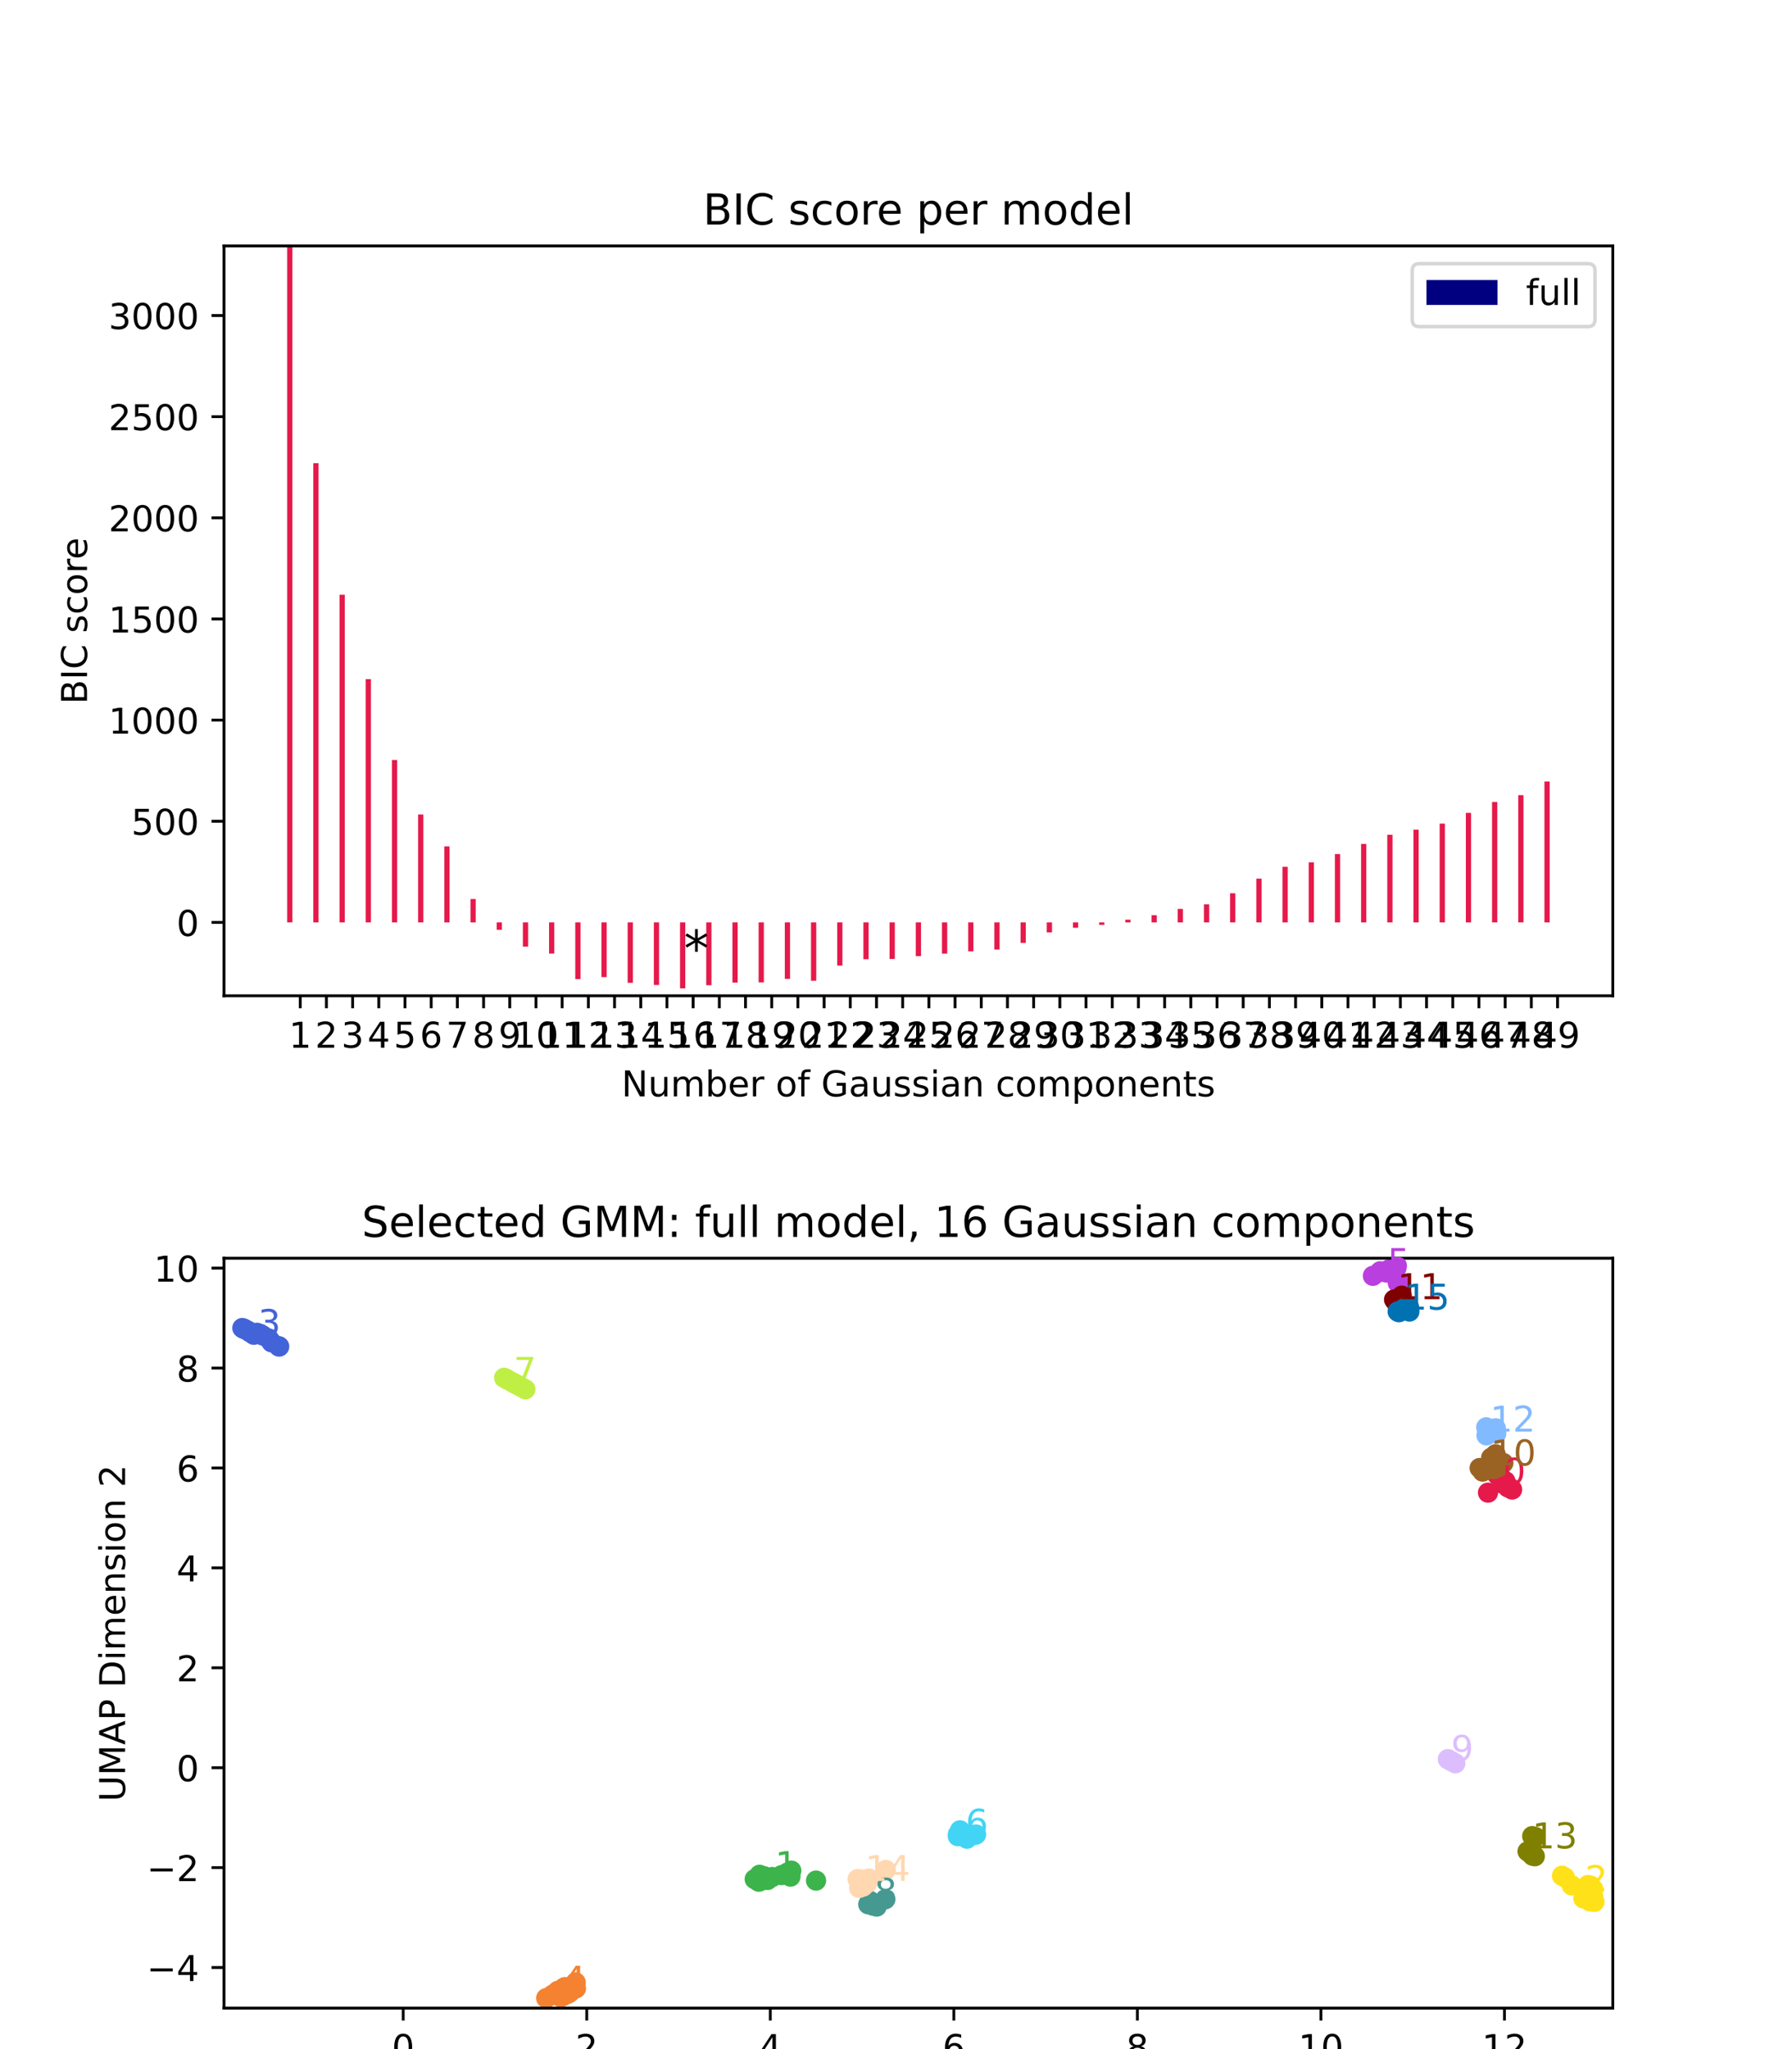 <?xml version="1.0" encoding="utf-8" standalone="no"?>
<!DOCTYPE svg PUBLIC "-//W3C//DTD SVG 1.1//EN"
  "http://www.w3.org/Graphics/SVG/1.1/DTD/svg11.dtd">
<!-- Created with matplotlib (https://matplotlib.org/) -->
<svg height="576pt" version="1.1" viewBox="0 0 504 576" width="504pt" xmlns="http://www.w3.org/2000/svg" xmlns:xlink="http://www.w3.org/1999/xlink">
 <defs>
  <style type="text/css">*{stroke-linecap:butt;stroke-linejoin:round;}</style>
 </defs>
 <g id="figure_1">
  <g id="patch_1">
   <path d="M 0 576 
L 504 576 
L 504 0 
L 0 0 
z
" style="fill:#ffffff;"/>
  </g>
  <g id="axes_1">
   <g id="patch_2">
    <path d="M 63 279.911 
L 453.6 279.911 
L 453.6 69.12 
L 63 69.12 
z
" style="fill:#ffffff;"/>
   </g>
   <g id="patch_3">
    <path clip-path="url(#p554a1b336a)" d="M 80.755 259.289 
L 82.228 259.289 
L 82.228 69.12 
L 80.755 69.12 
z
" style="fill:#e6194b;"/>
   </g>
   <g id="patch_4">
    <path clip-path="url(#p554a1b336a)" d="M 88.122 259.289 
L 89.595 259.289 
L 89.595 130.198 
L 88.122 130.198 
z
" style="fill:#e6194b;"/>
   </g>
   <g id="patch_5">
    <path clip-path="url(#p554a1b336a)" d="M 95.489 259.289 
L 96.962 259.289 
L 96.962 167.183 
L 95.489 167.183 
z
" style="fill:#e6194b;"/>
   </g>
   <g id="patch_6">
    <path clip-path="url(#p554a1b336a)" d="M 102.856 259.289 
L 104.329 259.289 
L 104.329 190.905 
L 102.856 190.905 
z
" style="fill:#e6194b;"/>
   </g>
   <g id="patch_7">
    <path clip-path="url(#p554a1b336a)" d="M 110.223 259.289 
L 111.696 259.289 
L 111.696 213.634 
L 110.223 213.634 
z
" style="fill:#e6194b;"/>
   </g>
   <g id="patch_8">
    <path clip-path="url(#p554a1b336a)" d="M 117.59 259.289 
L 119.063 259.289 
L 119.063 228.95 
L 117.59 228.95 
z
" style="fill:#e6194b;"/>
   </g>
   <g id="patch_9">
    <path clip-path="url(#p554a1b336a)" d="M 124.957 259.289 
L 126.43 259.289 
L 126.43 237.925 
L 124.957 237.925 
z
" style="fill:#e6194b;"/>
   </g>
   <g id="patch_10">
    <path clip-path="url(#p554a1b336a)" d="M 132.324 259.289 
L 133.797 259.289 
L 133.797 252.714 
L 132.324 252.714 
z
" style="fill:#e6194b;"/>
   </g>
   <g id="patch_11">
    <path clip-path="url(#p554a1b336a)" d="M 139.691 259.289 
L 141.164 259.289 
L 141.164 261.37 
L 139.691 261.37 
z
" style="fill:#e6194b;"/>
   </g>
   <g id="patch_12">
    <path clip-path="url(#p554a1b336a)" d="M 147.058 259.289 
L 148.531 259.289 
L 148.531 266.094 
L 147.058 266.094 
z
" style="fill:#e6194b;"/>
   </g>
   <g id="patch_13">
    <path clip-path="url(#p554a1b336a)" d="M 154.425 259.289 
L 155.898 259.289 
L 155.898 268.044 
L 154.425 268.044 
z
" style="fill:#e6194b;"/>
   </g>
   <g id="patch_14">
    <path clip-path="url(#p554a1b336a)" d="M 161.792 259.289 
L 163.265 259.289 
L 163.265 275.23 
L 161.792 275.23 
z
" style="fill:#e6194b;"/>
   </g>
   <g id="patch_15">
    <path clip-path="url(#p554a1b336a)" d="M 169.159 259.289 
L 170.632 259.289 
L 170.632 274.659 
L 169.159 274.659 
z
" style="fill:#e6194b;"/>
   </g>
   <g id="patch_16">
    <path clip-path="url(#p554a1b336a)" d="M 176.526 259.289 
L 177.999 259.289 
L 177.999 276.269 
L 176.526 276.269 
z
" style="fill:#e6194b;"/>
   </g>
   <g id="patch_17">
    <path clip-path="url(#p554a1b336a)" d="M 183.893 259.289 
L 185.366 259.289 
L 185.366 276.881 
L 183.893 276.881 
z
" style="fill:#e6194b;"/>
   </g>
   <g id="patch_18">
    <path clip-path="url(#p554a1b336a)" d="M 191.26 259.289 
L 192.733 259.289 
L 192.733 277.824 
L 191.26 277.824 
z
" style="fill:#e6194b;"/>
   </g>
   <g id="patch_19">
    <path clip-path="url(#p554a1b336a)" d="M 198.627 259.289 
L 200.1 259.289 
L 200.1 276.943 
L 198.627 276.943 
z
" style="fill:#e6194b;"/>
   </g>
   <g id="patch_20">
    <path clip-path="url(#p554a1b336a)" d="M 205.994 259.289 
L 207.467 259.289 
L 207.467 276.205 
L 205.994 276.205 
z
" style="fill:#e6194b;"/>
   </g>
   <g id="patch_21">
    <path clip-path="url(#p554a1b336a)" d="M 213.361 259.289 
L 214.835 259.289 
L 214.835 276.145 
L 213.361 276.145 
z
" style="fill:#e6194b;"/>
   </g>
   <g id="patch_22">
    <path clip-path="url(#p554a1b336a)" d="M 220.728 259.289 
L 222.202 259.289 
L 222.202 275.16 
L 220.728 275.16 
z
" style="fill:#e6194b;"/>
   </g>
   <g id="patch_23">
    <path clip-path="url(#p554a1b336a)" d="M 228.095 259.289 
L 229.569 259.289 
L 229.569 275.699 
L 228.095 275.699 
z
" style="fill:#e6194b;"/>
   </g>
   <g id="patch_24">
    <path clip-path="url(#p554a1b336a)" d="M 235.462 259.289 
L 236.936 259.289 
L 236.936 271.417 
L 235.462 271.417 
z
" style="fill:#e6194b;"/>
   </g>
   <g id="patch_25">
    <path clip-path="url(#p554a1b336a)" d="M 242.829 259.289 
L 244.303 259.289 
L 244.303 269.631 
L 242.829 269.631 
z
" style="fill:#e6194b;"/>
   </g>
   <g id="patch_26">
    <path clip-path="url(#p554a1b336a)" d="M 250.196 259.289 
L 251.67 259.289 
L 251.67 269.562 
L 250.196 269.562 
z
" style="fill:#e6194b;"/>
   </g>
   <g id="patch_27">
    <path clip-path="url(#p554a1b336a)" d="M 257.563 259.289 
L 259.037 259.289 
L 259.037 268.772 
L 257.563 268.772 
z
" style="fill:#e6194b;"/>
   </g>
   <g id="patch_28">
    <path clip-path="url(#p554a1b336a)" d="M 264.93 259.289 
L 266.404 259.289 
L 266.404 268.061 
L 264.93 268.061 
z
" style="fill:#e6194b;"/>
   </g>
   <g id="patch_29">
    <path clip-path="url(#p554a1b336a)" d="M 272.297 259.289 
L 273.771 259.289 
L 273.771 267.43 
L 272.297 267.43 
z
" style="fill:#e6194b;"/>
   </g>
   <g id="patch_30">
    <path clip-path="url(#p554a1b336a)" d="M 279.664 259.289 
L 281.138 259.289 
L 281.138 266.906 
L 279.664 266.906 
z
" style="fill:#e6194b;"/>
   </g>
   <g id="patch_31">
    <path clip-path="url(#p554a1b336a)" d="M 287.031 259.289 
L 288.505 259.289 
L 288.505 265.042 
L 287.031 265.042 
z
" style="fill:#e6194b;"/>
   </g>
   <g id="patch_32">
    <path clip-path="url(#p554a1b336a)" d="M 294.398 259.289 
L 295.872 259.289 
L 295.872 262.095 
L 294.398 262.095 
z
" style="fill:#e6194b;"/>
   </g>
   <g id="patch_33">
    <path clip-path="url(#p554a1b336a)" d="M 301.765 259.289 
L 303.239 259.289 
L 303.239 260.791 
L 301.765 260.791 
z
" style="fill:#e6194b;"/>
   </g>
   <g id="patch_34">
    <path clip-path="url(#p554a1b336a)" d="M 309.133 259.289 
L 310.606 259.289 
L 310.606 259.976 
L 309.133 259.976 
z
" style="fill:#e6194b;"/>
   </g>
   <g id="patch_35">
    <path clip-path="url(#p554a1b336a)" d="M 316.5 259.289 
L 317.973 259.289 
L 317.973 258.522 
L 316.5 258.522 
z
" style="fill:#e6194b;"/>
   </g>
   <g id="patch_36">
    <path clip-path="url(#p554a1b336a)" d="M 323.867 259.289 
L 325.34 259.289 
L 325.34 257.269 
L 323.867 257.269 
z
" style="fill:#e6194b;"/>
   </g>
   <g id="patch_37">
    <path clip-path="url(#p554a1b336a)" d="M 331.234 259.289 
L 332.707 259.289 
L 332.707 255.496 
L 331.234 255.496 
z
" style="fill:#e6194b;"/>
   </g>
   <g id="patch_38">
    <path clip-path="url(#p554a1b336a)" d="M 338.601 259.289 
L 340.074 259.289 
L 340.074 254.202 
L 338.601 254.202 
z
" style="fill:#e6194b;"/>
   </g>
   <g id="patch_39">
    <path clip-path="url(#p554a1b336a)" d="M 345.968 259.289 
L 347.441 259.289 
L 347.441 251.095 
L 345.968 251.095 
z
" style="fill:#e6194b;"/>
   </g>
   <g id="patch_40">
    <path clip-path="url(#p554a1b336a)" d="M 353.335 259.289 
L 354.808 259.289 
L 354.808 246.99 
L 353.335 246.99 
z
" style="fill:#e6194b;"/>
   </g>
   <g id="patch_41">
    <path clip-path="url(#p554a1b336a)" d="M 360.702 259.289 
L 362.175 259.289 
L 362.175 243.65 
L 360.702 243.65 
z
" style="fill:#e6194b;"/>
   </g>
   <g id="patch_42">
    <path clip-path="url(#p554a1b336a)" d="M 368.069 259.289 
L 369.542 259.289 
L 369.542 242.398 
L 368.069 242.398 
z
" style="fill:#e6194b;"/>
   </g>
   <g id="patch_43">
    <path clip-path="url(#p554a1b336a)" d="M 375.436 259.289 
L 376.909 259.289 
L 376.909 240.077 
L 375.436 240.077 
z
" style="fill:#e6194b;"/>
   </g>
   <g id="patch_44">
    <path clip-path="url(#p554a1b336a)" d="M 382.803 259.289 
L 384.276 259.289 
L 384.276 237.226 
L 382.803 237.226 
z
" style="fill:#e6194b;"/>
   </g>
   <g id="patch_45">
    <path clip-path="url(#p554a1b336a)" d="M 390.17 259.289 
L 391.643 259.289 
L 391.643 234.659 
L 390.17 234.659 
z
" style="fill:#e6194b;"/>
   </g>
   <g id="patch_46">
    <path clip-path="url(#p554a1b336a)" d="M 397.537 259.289 
L 399.01 259.289 
L 399.01 233.213 
L 397.537 233.213 
z
" style="fill:#e6194b;"/>
   </g>
   <g id="patch_47">
    <path clip-path="url(#p554a1b336a)" d="M 404.904 259.289 
L 406.377 259.289 
L 406.377 231.515 
L 404.904 231.515 
z
" style="fill:#e6194b;"/>
   </g>
   <g id="patch_48">
    <path clip-path="url(#p554a1b336a)" d="M 412.271 259.289 
L 413.744 259.289 
L 413.744 228.501 
L 412.271 228.501 
z
" style="fill:#e6194b;"/>
   </g>
   <g id="patch_49">
    <path clip-path="url(#p554a1b336a)" d="M 419.638 259.289 
L 421.111 259.289 
L 421.111 225.446 
L 419.638 225.446 
z
" style="fill:#e6194b;"/>
   </g>
   <g id="patch_50">
    <path clip-path="url(#p554a1b336a)" d="M 427.005 259.289 
L 428.478 259.289 
L 428.478 223.518 
L 427.005 223.518 
z
" style="fill:#e6194b;"/>
   </g>
   <g id="patch_51">
    <path clip-path="url(#p554a1b336a)" d="M 434.372 259.289 
L 435.845 259.289 
L 435.845 219.67 
L 434.372 219.67 
z
" style="fill:#e6194b;"/>
   </g>
   <g id="matplotlib.axis_1">
    <g id="xtick_1">
     <g id="line2d_1">
      <defs>
       <path d="M 0 0 
L 0 3.5 
" id="m87490ba808" style="stroke:#000000;stroke-width:0.8;"/>
      </defs>
      <g>
       <use style="stroke:#000000;stroke-width:0.8;" x="84.438" xlink:href="#m87490ba808" y="279.911"/>
      </g>
     </g>
     <g id="text_1">
      <!-- 1 -->
      <g transform="translate(81.257 294.51)scale(0.1 -0.1)">
       <defs>
        <path d="M 12.406 8.297 
L 28.516 8.297 
L 28.516 63.922 
L 10.984 60.406 
L 10.984 69.391 
L 28.422 72.906 
L 38.281 72.906 
L 38.281 8.297 
L 54.391 8.297 
L 54.391 0 
L 12.406 0 
z
" id="DejaVuSans-49"/>
       </defs>
       <use xlink:href="#DejaVuSans-49"/>
      </g>
     </g>
    </g>
    <g id="xtick_2">
     <g id="line2d_2">
      <g>
       <use style="stroke:#000000;stroke-width:0.8;" x="91.805" xlink:href="#m87490ba808" y="279.911"/>
      </g>
     </g>
     <g id="text_2">
      <!-- 2 -->
      <g transform="translate(88.624 294.51)scale(0.1 -0.1)">
       <defs>
        <path d="M 19.188 8.297 
L 53.609 8.297 
L 53.609 0 
L 7.328 0 
L 7.328 8.297 
Q 12.938 14.109 22.625 23.891 
Q 32.328 33.688 34.812 36.531 
Q 39.547 41.844 41.422 45.531 
Q 43.312 49.219 43.312 52.781 
Q 43.312 58.594 39.234 62.25 
Q 35.156 65.922 28.609 65.922 
Q 23.969 65.922 18.812 64.312 
Q 13.672 62.703 7.812 59.422 
L 7.812 69.391 
Q 13.766 71.781 18.938 73 
Q 24.125 74.219 28.422 74.219 
Q 39.75 74.219 46.484 68.547 
Q 53.219 62.891 53.219 53.422 
Q 53.219 48.922 51.531 44.891 
Q 49.859 40.875 45.406 35.406 
Q 44.188 33.984 37.641 27.219 
Q 31.109 20.453 19.188 8.297 
z
" id="DejaVuSans-50"/>
       </defs>
       <use xlink:href="#DejaVuSans-50"/>
      </g>
     </g>
    </g>
    <g id="xtick_3">
     <g id="line2d_3">
      <g>
       <use style="stroke:#000000;stroke-width:0.8;" x="99.172" xlink:href="#m87490ba808" y="279.911"/>
      </g>
     </g>
     <g id="text_3">
      <!-- 3 -->
      <g transform="translate(95.991 294.51)scale(0.1 -0.1)">
       <defs>
        <path d="M 40.578 39.312 
Q 47.656 37.797 51.625 33 
Q 55.609 28.219 55.609 21.188 
Q 55.609 10.406 48.188 4.484 
Q 40.766 -1.422 27.094 -1.422 
Q 22.516 -1.422 17.656 -0.516 
Q 12.797 0.391 7.625 2.203 
L 7.625 11.719 
Q 11.719 9.328 16.594 8.109 
Q 21.484 6.891 26.812 6.891 
Q 36.078 6.891 40.938 10.547 
Q 45.797 14.203 45.797 21.188 
Q 45.797 27.641 41.281 31.266 
Q 36.766 34.906 28.719 34.906 
L 20.219 34.906 
L 20.219 43.016 
L 29.109 43.016 
Q 36.375 43.016 40.234 45.922 
Q 44.094 48.828 44.094 54.297 
Q 44.094 59.906 40.109 62.906 
Q 36.141 65.922 28.719 65.922 
Q 24.656 65.922 20.016 65.031 
Q 15.375 64.156 9.812 62.312 
L 9.812 71.094 
Q 15.438 72.656 20.344 73.438 
Q 25.25 74.219 29.594 74.219 
Q 40.828 74.219 47.359 69.109 
Q 53.906 64.016 53.906 55.328 
Q 53.906 49.266 50.438 45.094 
Q 46.969 40.922 40.578 39.312 
z
" id="DejaVuSans-51"/>
       </defs>
       <use xlink:href="#DejaVuSans-51"/>
      </g>
     </g>
    </g>
    <g id="xtick_4">
     <g id="line2d_4">
      <g>
       <use style="stroke:#000000;stroke-width:0.8;" x="106.539" xlink:href="#m87490ba808" y="279.911"/>
      </g>
     </g>
     <g id="text_4">
      <!-- 4 -->
      <g transform="translate(103.358 294.51)scale(0.1 -0.1)">
       <defs>
        <path d="M 37.797 64.312 
L 12.891 25.391 
L 37.797 25.391 
z
M 35.203 72.906 
L 47.609 72.906 
L 47.609 25.391 
L 58.016 25.391 
L 58.016 17.188 
L 47.609 17.188 
L 47.609 0 
L 37.797 0 
L 37.797 17.188 
L 4.891 17.188 
L 4.891 26.703 
z
" id="DejaVuSans-52"/>
       </defs>
       <use xlink:href="#DejaVuSans-52"/>
      </g>
     </g>
    </g>
    <g id="xtick_5">
     <g id="line2d_5">
      <g>
       <use style="stroke:#000000;stroke-width:0.8;" x="113.906" xlink:href="#m87490ba808" y="279.911"/>
      </g>
     </g>
     <g id="text_5">
      <!-- 5 -->
      <g transform="translate(110.725 294.51)scale(0.1 -0.1)">
       <defs>
        <path d="M 10.797 72.906 
L 49.516 72.906 
L 49.516 64.594 
L 19.828 64.594 
L 19.828 46.734 
Q 21.969 47.469 24.109 47.828 
Q 26.266 48.188 28.422 48.188 
Q 40.625 48.188 47.75 41.5 
Q 54.891 34.812 54.891 23.391 
Q 54.891 11.625 47.562 5.094 
Q 40.234 -1.422 26.906 -1.422 
Q 22.312 -1.422 17.547 -0.641 
Q 12.797 0.141 7.719 1.703 
L 7.719 11.625 
Q 12.109 9.234 16.797 8.062 
Q 21.484 6.891 26.703 6.891 
Q 35.156 6.891 40.078 11.328 
Q 45.016 15.766 45.016 23.391 
Q 45.016 31 40.078 35.438 
Q 35.156 39.891 26.703 39.891 
Q 22.75 39.891 18.812 39.016 
Q 14.891 38.141 10.797 36.281 
z
" id="DejaVuSans-53"/>
       </defs>
       <use xlink:href="#DejaVuSans-53"/>
      </g>
     </g>
    </g>
    <g id="xtick_6">
     <g id="line2d_6">
      <g>
       <use style="stroke:#000000;stroke-width:0.8;" x="121.273" xlink:href="#m87490ba808" y="279.911"/>
      </g>
     </g>
     <g id="text_6">
      <!-- 6 -->
      <g transform="translate(118.092 294.51)scale(0.1 -0.1)">
       <defs>
        <path d="M 33.016 40.375 
Q 26.375 40.375 22.484 35.828 
Q 18.609 31.297 18.609 23.391 
Q 18.609 15.531 22.484 10.953 
Q 26.375 6.391 33.016 6.391 
Q 39.656 6.391 43.531 10.953 
Q 47.406 15.531 47.406 23.391 
Q 47.406 31.297 43.531 35.828 
Q 39.656 40.375 33.016 40.375 
z
M 52.594 71.297 
L 52.594 62.312 
Q 48.875 64.062 45.094 64.984 
Q 41.312 65.922 37.594 65.922 
Q 27.828 65.922 22.672 59.328 
Q 17.531 52.734 16.797 39.406 
Q 19.672 43.656 24.016 45.922 
Q 28.375 48.188 33.594 48.188 
Q 44.578 48.188 50.953 41.516 
Q 57.328 34.859 57.328 23.391 
Q 57.328 12.156 50.688 5.359 
Q 44.047 -1.422 33.016 -1.422 
Q 20.359 -1.422 13.672 8.266 
Q 6.984 17.969 6.984 36.375 
Q 6.984 53.656 15.188 63.938 
Q 23.391 74.219 37.203 74.219 
Q 40.922 74.219 44.703 73.484 
Q 48.484 72.75 52.594 71.297 
z
" id="DejaVuSans-54"/>
       </defs>
       <use xlink:href="#DejaVuSans-54"/>
      </g>
     </g>
    </g>
    <g id="xtick_7">
     <g id="line2d_7">
      <g>
       <use style="stroke:#000000;stroke-width:0.8;" x="128.64" xlink:href="#m87490ba808" y="279.911"/>
      </g>
     </g>
     <g id="text_7">
      <!-- 7 -->
      <g transform="translate(125.459 294.51)scale(0.1 -0.1)">
       <defs>
        <path d="M 8.203 72.906 
L 55.078 72.906 
L 55.078 68.703 
L 28.609 0 
L 18.312 0 
L 43.219 64.594 
L 8.203 64.594 
z
" id="DejaVuSans-55"/>
       </defs>
       <use xlink:href="#DejaVuSans-55"/>
      </g>
     </g>
    </g>
    <g id="xtick_8">
     <g id="line2d_8">
      <g>
       <use style="stroke:#000000;stroke-width:0.8;" x="136.007" xlink:href="#m87490ba808" y="279.911"/>
      </g>
     </g>
     <g id="text_8">
      <!-- 8 -->
      <g transform="translate(132.826 294.51)scale(0.1 -0.1)">
       <defs>
        <path d="M 31.781 34.625 
Q 24.75 34.625 20.719 30.859 
Q 16.703 27.094 16.703 20.516 
Q 16.703 13.922 20.719 10.156 
Q 24.75 6.391 31.781 6.391 
Q 38.812 6.391 42.859 10.172 
Q 46.922 13.969 46.922 20.516 
Q 46.922 27.094 42.891 30.859 
Q 38.875 34.625 31.781 34.625 
z
M 21.922 38.812 
Q 15.578 40.375 12.031 44.719 
Q 8.5 49.078 8.5 55.328 
Q 8.5 64.062 14.719 69.141 
Q 20.953 74.219 31.781 74.219 
Q 42.672 74.219 48.875 69.141 
Q 55.078 64.062 55.078 55.328 
Q 55.078 49.078 51.531 44.719 
Q 48 40.375 41.703 38.812 
Q 48.828 37.156 52.797 32.312 
Q 56.781 27.484 56.781 20.516 
Q 56.781 9.906 50.312 4.234 
Q 43.844 -1.422 31.781 -1.422 
Q 19.734 -1.422 13.25 4.234 
Q 6.781 9.906 6.781 20.516 
Q 6.781 27.484 10.781 32.312 
Q 14.797 37.156 21.922 38.812 
z
M 18.312 54.391 
Q 18.312 48.734 21.844 45.562 
Q 25.391 42.391 31.781 42.391 
Q 38.141 42.391 41.719 45.562 
Q 45.312 48.734 45.312 54.391 
Q 45.312 60.062 41.719 63.234 
Q 38.141 66.406 31.781 66.406 
Q 25.391 66.406 21.844 63.234 
Q 18.312 60.062 18.312 54.391 
z
" id="DejaVuSans-56"/>
       </defs>
       <use xlink:href="#DejaVuSans-56"/>
      </g>
     </g>
    </g>
    <g id="xtick_9">
     <g id="line2d_9">
      <g>
       <use style="stroke:#000000;stroke-width:0.8;" x="143.374" xlink:href="#m87490ba808" y="279.911"/>
      </g>
     </g>
     <g id="text_9">
      <!-- 9 -->
      <g transform="translate(140.193 294.51)scale(0.1 -0.1)">
       <defs>
        <path d="M 10.984 1.516 
L 10.984 10.5 
Q 14.703 8.734 18.5 7.812 
Q 22.312 6.891 25.984 6.891 
Q 35.75 6.891 40.891 13.453 
Q 46.047 20.016 46.781 33.406 
Q 43.953 29.203 39.594 26.953 
Q 35.25 24.703 29.984 24.703 
Q 19.047 24.703 12.672 31.312 
Q 6.297 37.938 6.297 49.422 
Q 6.297 60.641 12.938 67.422 
Q 19.578 74.219 30.609 74.219 
Q 43.266 74.219 49.922 64.516 
Q 56.594 54.828 56.594 36.375 
Q 56.594 19.141 48.406 8.859 
Q 40.234 -1.422 26.422 -1.422 
Q 22.703 -1.422 18.891 -0.688 
Q 15.094 0.047 10.984 1.516 
z
M 30.609 32.422 
Q 37.25 32.422 41.125 36.953 
Q 45.016 41.5 45.016 49.422 
Q 45.016 57.281 41.125 61.844 
Q 37.25 66.406 30.609 66.406 
Q 23.969 66.406 20.094 61.844 
Q 16.219 57.281 16.219 49.422 
Q 16.219 41.5 20.094 36.953 
Q 23.969 32.422 30.609 32.422 
z
" id="DejaVuSans-57"/>
       </defs>
       <use xlink:href="#DejaVuSans-57"/>
      </g>
     </g>
    </g>
    <g id="xtick_10">
     <g id="line2d_10">
      <g>
       <use style="stroke:#000000;stroke-width:0.8;" x="150.741" xlink:href="#m87490ba808" y="279.911"/>
      </g>
     </g>
     <g id="text_10">
      <!-- 10 -->
      <g transform="translate(144.379 294.51)scale(0.1 -0.1)">
       <defs>
        <path d="M 31.781 66.406 
Q 24.172 66.406 20.328 58.906 
Q 16.5 51.422 16.5 36.375 
Q 16.5 21.391 20.328 13.891 
Q 24.172 6.391 31.781 6.391 
Q 39.453 6.391 43.281 13.891 
Q 47.125 21.391 47.125 36.375 
Q 47.125 51.422 43.281 58.906 
Q 39.453 66.406 31.781 66.406 
z
M 31.781 74.219 
Q 44.047 74.219 50.516 64.516 
Q 56.984 54.828 56.984 36.375 
Q 56.984 17.969 50.516 8.266 
Q 44.047 -1.422 31.781 -1.422 
Q 19.531 -1.422 13.062 8.266 
Q 6.594 17.969 6.594 36.375 
Q 6.594 54.828 13.062 64.516 
Q 19.531 74.219 31.781 74.219 
z
" id="DejaVuSans-48"/>
       </defs>
       <use xlink:href="#DejaVuSans-49"/>
       <use x="63.623" xlink:href="#DejaVuSans-48"/>
      </g>
     </g>
    </g>
    <g id="xtick_11">
     <g id="line2d_11">
      <g>
       <use style="stroke:#000000;stroke-width:0.8;" x="158.108" xlink:href="#m87490ba808" y="279.911"/>
      </g>
     </g>
     <g id="text_11">
      <!-- 11 -->
      <g transform="translate(151.746 294.51)scale(0.1 -0.1)">
       <use xlink:href="#DejaVuSans-49"/>
       <use x="63.623" xlink:href="#DejaVuSans-49"/>
      </g>
     </g>
    </g>
    <g id="xtick_12">
     <g id="line2d_12">
      <g>
       <use style="stroke:#000000;stroke-width:0.8;" x="165.475" xlink:href="#m87490ba808" y="279.911"/>
      </g>
     </g>
     <g id="text_12">
      <!-- 12 -->
      <g transform="translate(159.113 294.51)scale(0.1 -0.1)">
       <use xlink:href="#DejaVuSans-49"/>
       <use x="63.623" xlink:href="#DejaVuSans-50"/>
      </g>
     </g>
    </g>
    <g id="xtick_13">
     <g id="line2d_13">
      <g>
       <use style="stroke:#000000;stroke-width:0.8;" x="172.842" xlink:href="#m87490ba808" y="279.911"/>
      </g>
     </g>
     <g id="text_13">
      <!-- 13 -->
      <g transform="translate(166.48 294.51)scale(0.1 -0.1)">
       <use xlink:href="#DejaVuSans-49"/>
       <use x="63.623" xlink:href="#DejaVuSans-51"/>
      </g>
     </g>
    </g>
    <g id="xtick_14">
     <g id="line2d_14">
      <g>
       <use style="stroke:#000000;stroke-width:0.8;" x="180.209" xlink:href="#m87490ba808" y="279.911"/>
      </g>
     </g>
     <g id="text_14">
      <!-- 14 -->
      <g transform="translate(173.847 294.51)scale(0.1 -0.1)">
       <use xlink:href="#DejaVuSans-49"/>
       <use x="63.623" xlink:href="#DejaVuSans-52"/>
      </g>
     </g>
    </g>
    <g id="xtick_15">
     <g id="line2d_15">
      <g>
       <use style="stroke:#000000;stroke-width:0.8;" x="187.576" xlink:href="#m87490ba808" y="279.911"/>
      </g>
     </g>
     <g id="text_15">
      <!-- 15 -->
      <g transform="translate(181.214 294.51)scale(0.1 -0.1)">
       <use xlink:href="#DejaVuSans-49"/>
       <use x="63.623" xlink:href="#DejaVuSans-53"/>
      </g>
     </g>
    </g>
    <g id="xtick_16">
     <g id="line2d_16">
      <g>
       <use style="stroke:#000000;stroke-width:0.8;" x="194.944" xlink:href="#m87490ba808" y="279.911"/>
      </g>
     </g>
     <g id="text_16">
      <!-- 16 -->
      <g transform="translate(188.581 294.51)scale(0.1 -0.1)">
       <use xlink:href="#DejaVuSans-49"/>
       <use x="63.623" xlink:href="#DejaVuSans-54"/>
      </g>
     </g>
    </g>
    <g id="xtick_17">
     <g id="line2d_17">
      <g>
       <use style="stroke:#000000;stroke-width:0.8;" x="202.311" xlink:href="#m87490ba808" y="279.911"/>
      </g>
     </g>
     <g id="text_17">
      <!-- 17 -->
      <g transform="translate(195.948 294.51)scale(0.1 -0.1)">
       <use xlink:href="#DejaVuSans-49"/>
       <use x="63.623" xlink:href="#DejaVuSans-55"/>
      </g>
     </g>
    </g>
    <g id="xtick_18">
     <g id="line2d_18">
      <g>
       <use style="stroke:#000000;stroke-width:0.8;" x="209.678" xlink:href="#m87490ba808" y="279.911"/>
      </g>
     </g>
     <g id="text_18">
      <!-- 18 -->
      <g transform="translate(203.315 294.51)scale(0.1 -0.1)">
       <use xlink:href="#DejaVuSans-49"/>
       <use x="63.623" xlink:href="#DejaVuSans-56"/>
      </g>
     </g>
    </g>
    <g id="xtick_19">
     <g id="line2d_19">
      <g>
       <use style="stroke:#000000;stroke-width:0.8;" x="217.045" xlink:href="#m87490ba808" y="279.911"/>
      </g>
     </g>
     <g id="text_19">
      <!-- 19 -->
      <g transform="translate(210.682 294.51)scale(0.1 -0.1)">
       <use xlink:href="#DejaVuSans-49"/>
       <use x="63.623" xlink:href="#DejaVuSans-57"/>
      </g>
     </g>
    </g>
    <g id="xtick_20">
     <g id="line2d_20">
      <g>
       <use style="stroke:#000000;stroke-width:0.8;" x="224.412" xlink:href="#m87490ba808" y="279.911"/>
      </g>
     </g>
     <g id="text_20">
      <!-- 20 -->
      <g transform="translate(218.049 294.51)scale(0.1 -0.1)">
       <use xlink:href="#DejaVuSans-50"/>
       <use x="63.623" xlink:href="#DejaVuSans-48"/>
      </g>
     </g>
    </g>
    <g id="xtick_21">
     <g id="line2d_21">
      <g>
       <use style="stroke:#000000;stroke-width:0.8;" x="231.779" xlink:href="#m87490ba808" y="279.911"/>
      </g>
     </g>
     <g id="text_21">
      <!-- 21 -->
      <g transform="translate(225.416 294.51)scale(0.1 -0.1)">
       <use xlink:href="#DejaVuSans-50"/>
       <use x="63.623" xlink:href="#DejaVuSans-49"/>
      </g>
     </g>
    </g>
    <g id="xtick_22">
     <g id="line2d_22">
      <g>
       <use style="stroke:#000000;stroke-width:0.8;" x="239.146" xlink:href="#m87490ba808" y="279.911"/>
      </g>
     </g>
     <g id="text_22">
      <!-- 22 -->
      <g transform="translate(232.783 294.51)scale(0.1 -0.1)">
       <use xlink:href="#DejaVuSans-50"/>
       <use x="63.623" xlink:href="#DejaVuSans-50"/>
      </g>
     </g>
    </g>
    <g id="xtick_23">
     <g id="line2d_23">
      <g>
       <use style="stroke:#000000;stroke-width:0.8;" x="246.513" xlink:href="#m87490ba808" y="279.911"/>
      </g>
     </g>
     <g id="text_23">
      <!-- 23 -->
      <g transform="translate(240.15 294.51)scale(0.1 -0.1)">
       <use xlink:href="#DejaVuSans-50"/>
       <use x="63.623" xlink:href="#DejaVuSans-51"/>
      </g>
     </g>
    </g>
    <g id="xtick_24">
     <g id="line2d_24">
      <g>
       <use style="stroke:#000000;stroke-width:0.8;" x="253.88" xlink:href="#m87490ba808" y="279.911"/>
      </g>
     </g>
     <g id="text_24">
      <!-- 24 -->
      <g transform="translate(247.517 294.51)scale(0.1 -0.1)">
       <use xlink:href="#DejaVuSans-50"/>
       <use x="63.623" xlink:href="#DejaVuSans-52"/>
      </g>
     </g>
    </g>
    <g id="xtick_25">
     <g id="line2d_25">
      <g>
       <use style="stroke:#000000;stroke-width:0.8;" x="261.247" xlink:href="#m87490ba808" y="279.911"/>
      </g>
     </g>
     <g id="text_25">
      <!-- 25 -->
      <g transform="translate(254.884 294.51)scale(0.1 -0.1)">
       <use xlink:href="#DejaVuSans-50"/>
       <use x="63.623" xlink:href="#DejaVuSans-53"/>
      </g>
     </g>
    </g>
    <g id="xtick_26">
     <g id="line2d_26">
      <g>
       <use style="stroke:#000000;stroke-width:0.8;" x="268.614" xlink:href="#m87490ba808" y="279.911"/>
      </g>
     </g>
     <g id="text_26">
      <!-- 26 -->
      <g transform="translate(262.251 294.51)scale(0.1 -0.1)">
       <use xlink:href="#DejaVuSans-50"/>
       <use x="63.623" xlink:href="#DejaVuSans-54"/>
      </g>
     </g>
    </g>
    <g id="xtick_27">
     <g id="line2d_27">
      <g>
       <use style="stroke:#000000;stroke-width:0.8;" x="275.981" xlink:href="#m87490ba808" y="279.911"/>
      </g>
     </g>
     <g id="text_27">
      <!-- 27 -->
      <g transform="translate(269.618 294.51)scale(0.1 -0.1)">
       <use xlink:href="#DejaVuSans-50"/>
       <use x="63.623" xlink:href="#DejaVuSans-55"/>
      </g>
     </g>
    </g>
    <g id="xtick_28">
     <g id="line2d_28">
      <g>
       <use style="stroke:#000000;stroke-width:0.8;" x="283.348" xlink:href="#m87490ba808" y="279.911"/>
      </g>
     </g>
     <g id="text_28">
      <!-- 28 -->
      <g transform="translate(276.985 294.51)scale(0.1 -0.1)">
       <use xlink:href="#DejaVuSans-50"/>
       <use x="63.623" xlink:href="#DejaVuSans-56"/>
      </g>
     </g>
    </g>
    <g id="xtick_29">
     <g id="line2d_29">
      <g>
       <use style="stroke:#000000;stroke-width:0.8;" x="290.715" xlink:href="#m87490ba808" y="279.911"/>
      </g>
     </g>
     <g id="text_29">
      <!-- 29 -->
      <g transform="translate(284.352 294.51)scale(0.1 -0.1)">
       <use xlink:href="#DejaVuSans-50"/>
       <use x="63.623" xlink:href="#DejaVuSans-57"/>
      </g>
     </g>
    </g>
    <g id="xtick_30">
     <g id="line2d_30">
      <g>
       <use style="stroke:#000000;stroke-width:0.8;" x="298.082" xlink:href="#m87490ba808" y="279.911"/>
      </g>
     </g>
     <g id="text_30">
      <!-- 30 -->
      <g transform="translate(291.719 294.51)scale(0.1 -0.1)">
       <use xlink:href="#DejaVuSans-51"/>
       <use x="63.623" xlink:href="#DejaVuSans-48"/>
      </g>
     </g>
    </g>
    <g id="xtick_31">
     <g id="line2d_31">
      <g>
       <use style="stroke:#000000;stroke-width:0.8;" x="305.449" xlink:href="#m87490ba808" y="279.911"/>
      </g>
     </g>
     <g id="text_31">
      <!-- 31 -->
      <g transform="translate(299.087 294.51)scale(0.1 -0.1)">
       <use xlink:href="#DejaVuSans-51"/>
       <use x="63.623" xlink:href="#DejaVuSans-49"/>
      </g>
     </g>
    </g>
    <g id="xtick_32">
     <g id="line2d_32">
      <g>
       <use style="stroke:#000000;stroke-width:0.8;" x="312.816" xlink:href="#m87490ba808" y="279.911"/>
      </g>
     </g>
     <g id="text_32">
      <!-- 32 -->
      <g transform="translate(306.454 294.51)scale(0.1 -0.1)">
       <use xlink:href="#DejaVuSans-51"/>
       <use x="63.623" xlink:href="#DejaVuSans-50"/>
      </g>
     </g>
    </g>
    <g id="xtick_33">
     <g id="line2d_33">
      <g>
       <use style="stroke:#000000;stroke-width:0.8;" x="320.183" xlink:href="#m87490ba808" y="279.911"/>
      </g>
     </g>
     <g id="text_33">
      <!-- 33 -->
      <g transform="translate(313.821 294.51)scale(0.1 -0.1)">
       <use xlink:href="#DejaVuSans-51"/>
       <use x="63.623" xlink:href="#DejaVuSans-51"/>
      </g>
     </g>
    </g>
    <g id="xtick_34">
     <g id="line2d_34">
      <g>
       <use style="stroke:#000000;stroke-width:0.8;" x="327.55" xlink:href="#m87490ba808" y="279.911"/>
      </g>
     </g>
     <g id="text_34">
      <!-- 34 -->
      <g transform="translate(321.188 294.51)scale(0.1 -0.1)">
       <use xlink:href="#DejaVuSans-51"/>
       <use x="63.623" xlink:href="#DejaVuSans-52"/>
      </g>
     </g>
    </g>
    <g id="xtick_35">
     <g id="line2d_35">
      <g>
       <use style="stroke:#000000;stroke-width:0.8;" x="334.917" xlink:href="#m87490ba808" y="279.911"/>
      </g>
     </g>
     <g id="text_35">
      <!-- 35 -->
      <g transform="translate(328.555 294.51)scale(0.1 -0.1)">
       <use xlink:href="#DejaVuSans-51"/>
       <use x="63.623" xlink:href="#DejaVuSans-53"/>
      </g>
     </g>
    </g>
    <g id="xtick_36">
     <g id="line2d_36">
      <g>
       <use style="stroke:#000000;stroke-width:0.8;" x="342.284" xlink:href="#m87490ba808" y="279.911"/>
      </g>
     </g>
     <g id="text_36">
      <!-- 36 -->
      <g transform="translate(335.922 294.51)scale(0.1 -0.1)">
       <use xlink:href="#DejaVuSans-51"/>
       <use x="63.623" xlink:href="#DejaVuSans-54"/>
      </g>
     </g>
    </g>
    <g id="xtick_37">
     <g id="line2d_37">
      <g>
       <use style="stroke:#000000;stroke-width:0.8;" x="349.651" xlink:href="#m87490ba808" y="279.911"/>
      </g>
     </g>
     <g id="text_37">
      <!-- 37 -->
      <g transform="translate(343.289 294.51)scale(0.1 -0.1)">
       <use xlink:href="#DejaVuSans-51"/>
       <use x="63.623" xlink:href="#DejaVuSans-55"/>
      </g>
     </g>
    </g>
    <g id="xtick_38">
     <g id="line2d_38">
      <g>
       <use style="stroke:#000000;stroke-width:0.8;" x="357.018" xlink:href="#m87490ba808" y="279.911"/>
      </g>
     </g>
     <g id="text_38">
      <!-- 38 -->
      <g transform="translate(350.656 294.51)scale(0.1 -0.1)">
       <use xlink:href="#DejaVuSans-51"/>
       <use x="63.623" xlink:href="#DejaVuSans-56"/>
      </g>
     </g>
    </g>
    <g id="xtick_39">
     <g id="line2d_39">
      <g>
       <use style="stroke:#000000;stroke-width:0.8;" x="364.385" xlink:href="#m87490ba808" y="279.911"/>
      </g>
     </g>
     <g id="text_39">
      <!-- 39 -->
      <g transform="translate(358.023 294.51)scale(0.1 -0.1)">
       <use xlink:href="#DejaVuSans-51"/>
       <use x="63.623" xlink:href="#DejaVuSans-57"/>
      </g>
     </g>
    </g>
    <g id="xtick_40">
     <g id="line2d_40">
      <g>
       <use style="stroke:#000000;stroke-width:0.8;" x="371.752" xlink:href="#m87490ba808" y="279.911"/>
      </g>
     </g>
     <g id="text_40">
      <!-- 40 -->
      <g transform="translate(365.39 294.51)scale(0.1 -0.1)">
       <use xlink:href="#DejaVuSans-52"/>
       <use x="63.623" xlink:href="#DejaVuSans-48"/>
      </g>
     </g>
    </g>
    <g id="xtick_41">
     <g id="line2d_41">
      <g>
       <use style="stroke:#000000;stroke-width:0.8;" x="379.119" xlink:href="#m87490ba808" y="279.911"/>
      </g>
     </g>
     <g id="text_41">
      <!-- 41 -->
      <g transform="translate(372.757 294.51)scale(0.1 -0.1)">
       <use xlink:href="#DejaVuSans-52"/>
       <use x="63.623" xlink:href="#DejaVuSans-49"/>
      </g>
     </g>
    </g>
    <g id="xtick_42">
     <g id="line2d_42">
      <g>
       <use style="stroke:#000000;stroke-width:0.8;" x="386.486" xlink:href="#m87490ba808" y="279.911"/>
      </g>
     </g>
     <g id="text_42">
      <!-- 42 -->
      <g transform="translate(380.124 294.51)scale(0.1 -0.1)">
       <use xlink:href="#DejaVuSans-52"/>
       <use x="63.623" xlink:href="#DejaVuSans-50"/>
      </g>
     </g>
    </g>
    <g id="xtick_43">
     <g id="line2d_43">
      <g>
       <use style="stroke:#000000;stroke-width:0.8;" x="393.853" xlink:href="#m87490ba808" y="279.911"/>
      </g>
     </g>
     <g id="text_43">
      <!-- 43 -->
      <g transform="translate(387.491 294.51)scale(0.1 -0.1)">
       <use xlink:href="#DejaVuSans-52"/>
       <use x="63.623" xlink:href="#DejaVuSans-51"/>
      </g>
     </g>
    </g>
    <g id="xtick_44">
     <g id="line2d_44">
      <g>
       <use style="stroke:#000000;stroke-width:0.8;" x="401.22" xlink:href="#m87490ba808" y="279.911"/>
      </g>
     </g>
     <g id="text_44">
      <!-- 44 -->
      <g transform="translate(394.858 294.51)scale(0.1 -0.1)">
       <use xlink:href="#DejaVuSans-52"/>
       <use x="63.623" xlink:href="#DejaVuSans-52"/>
      </g>
     </g>
    </g>
    <g id="xtick_45">
     <g id="line2d_45">
      <g>
       <use style="stroke:#000000;stroke-width:0.8;" x="408.587" xlink:href="#m87490ba808" y="279.911"/>
      </g>
     </g>
     <g id="text_45">
      <!-- 45 -->
      <g transform="translate(402.225 294.51)scale(0.1 -0.1)">
       <use xlink:href="#DejaVuSans-52"/>
       <use x="63.623" xlink:href="#DejaVuSans-53"/>
      </g>
     </g>
    </g>
    <g id="xtick_46">
     <g id="line2d_46">
      <g>
       <use style="stroke:#000000;stroke-width:0.8;" x="415.954" xlink:href="#m87490ba808" y="279.911"/>
      </g>
     </g>
     <g id="text_46">
      <!-- 46 -->
      <g transform="translate(409.592 294.51)scale(0.1 -0.1)">
       <use xlink:href="#DejaVuSans-52"/>
       <use x="63.623" xlink:href="#DejaVuSans-54"/>
      </g>
     </g>
    </g>
    <g id="xtick_47">
     <g id="line2d_47">
      <g>
       <use style="stroke:#000000;stroke-width:0.8;" x="423.322" xlink:href="#m87490ba808" y="279.911"/>
      </g>
     </g>
     <g id="text_47">
      <!-- 47 -->
      <g transform="translate(416.959 294.51)scale(0.1 -0.1)">
       <use xlink:href="#DejaVuSans-52"/>
       <use x="63.623" xlink:href="#DejaVuSans-55"/>
      </g>
     </g>
    </g>
    <g id="xtick_48">
     <g id="line2d_48">
      <g>
       <use style="stroke:#000000;stroke-width:0.8;" x="430.689" xlink:href="#m87490ba808" y="279.911"/>
      </g>
     </g>
     <g id="text_48">
      <!-- 48 -->
      <g transform="translate(424.326 294.51)scale(0.1 -0.1)">
       <use xlink:href="#DejaVuSans-52"/>
       <use x="63.623" xlink:href="#DejaVuSans-56"/>
      </g>
     </g>
    </g>
    <g id="xtick_49">
     <g id="line2d_49">
      <g>
       <use style="stroke:#000000;stroke-width:0.8;" x="438.056" xlink:href="#m87490ba808" y="279.911"/>
      </g>
     </g>
     <g id="text_49">
      <!-- 49 -->
      <g transform="translate(431.693 294.51)scale(0.1 -0.1)">
       <use xlink:href="#DejaVuSans-52"/>
       <use x="63.623" xlink:href="#DejaVuSans-57"/>
      </g>
     </g>
    </g>
    <g id="text_50">
     <!-- Number of Gaussian components -->
     <g transform="translate(174.798 308.188)scale(0.1 -0.1)">
      <defs>
       <path d="M 9.812 72.906 
L 23.094 72.906 
L 55.422 11.922 
L 55.422 72.906 
L 64.984 72.906 
L 64.984 0 
L 51.703 0 
L 19.391 60.984 
L 19.391 0 
L 9.812 0 
z
" id="DejaVuSans-78"/>
       <path d="M 8.5 21.578 
L 8.5 54.688 
L 17.484 54.688 
L 17.484 21.922 
Q 17.484 14.156 20.5 10.266 
Q 23.531 6.391 29.594 6.391 
Q 36.859 6.391 41.078 11.031 
Q 45.312 15.672 45.312 23.688 
L 45.312 54.688 
L 54.297 54.688 
L 54.297 0 
L 45.312 0 
L 45.312 8.406 
Q 42.047 3.422 37.719 1 
Q 33.406 -1.422 27.688 -1.422 
Q 18.266 -1.422 13.375 4.438 
Q 8.5 10.297 8.5 21.578 
z
M 31.109 56 
z
" id="DejaVuSans-117"/>
       <path d="M 52 44.188 
Q 55.375 50.25 60.062 53.125 
Q 64.75 56 71.094 56 
Q 79.641 56 84.281 50.016 
Q 88.922 44.047 88.922 33.016 
L 88.922 0 
L 79.891 0 
L 79.891 32.719 
Q 79.891 40.578 77.094 44.375 
Q 74.312 48.188 68.609 48.188 
Q 61.625 48.188 57.562 43.547 
Q 53.516 38.922 53.516 30.906 
L 53.516 0 
L 44.484 0 
L 44.484 32.719 
Q 44.484 40.625 41.703 44.406 
Q 38.922 48.188 33.109 48.188 
Q 26.219 48.188 22.156 43.531 
Q 18.109 38.875 18.109 30.906 
L 18.109 0 
L 9.078 0 
L 9.078 54.688 
L 18.109 54.688 
L 18.109 46.188 
Q 21.188 51.219 25.484 53.609 
Q 29.781 56 35.688 56 
Q 41.656 56 45.828 52.969 
Q 50 49.953 52 44.188 
z
" id="DejaVuSans-109"/>
       <path d="M 48.688 27.297 
Q 48.688 37.203 44.609 42.844 
Q 40.531 48.484 33.406 48.484 
Q 26.266 48.484 22.188 42.844 
Q 18.109 37.203 18.109 27.297 
Q 18.109 17.391 22.188 11.75 
Q 26.266 6.109 33.406 6.109 
Q 40.531 6.109 44.609 11.75 
Q 48.688 17.391 48.688 27.297 
z
M 18.109 46.391 
Q 20.953 51.266 25.266 53.625 
Q 29.594 56 35.594 56 
Q 45.562 56 51.781 48.094 
Q 58.016 40.188 58.016 27.297 
Q 58.016 14.406 51.781 6.484 
Q 45.562 -1.422 35.594 -1.422 
Q 29.594 -1.422 25.266 0.953 
Q 20.953 3.328 18.109 8.203 
L 18.109 0 
L 9.078 0 
L 9.078 75.984 
L 18.109 75.984 
z
" id="DejaVuSans-98"/>
       <path d="M 56.203 29.594 
L 56.203 25.203 
L 14.891 25.203 
Q 15.484 15.922 20.484 11.062 
Q 25.484 6.203 34.422 6.203 
Q 39.594 6.203 44.453 7.469 
Q 49.312 8.734 54.109 11.281 
L 54.109 2.781 
Q 49.266 0.734 44.188 -0.344 
Q 39.109 -1.422 33.891 -1.422 
Q 20.797 -1.422 13.156 6.188 
Q 5.516 13.812 5.516 26.812 
Q 5.516 40.234 12.766 48.109 
Q 20.016 56 32.328 56 
Q 43.359 56 49.781 48.891 
Q 56.203 41.797 56.203 29.594 
z
M 47.219 32.234 
Q 47.125 39.594 43.094 43.984 
Q 39.062 48.391 32.422 48.391 
Q 24.906 48.391 20.391 44.141 
Q 15.875 39.891 15.188 32.172 
z
" id="DejaVuSans-101"/>
       <path d="M 41.109 46.297 
Q 39.594 47.172 37.812 47.578 
Q 36.031 48 33.891 48 
Q 26.266 48 22.188 43.047 
Q 18.109 38.094 18.109 28.812 
L 18.109 0 
L 9.078 0 
L 9.078 54.688 
L 18.109 54.688 
L 18.109 46.188 
Q 20.953 51.172 25.484 53.578 
Q 30.031 56 36.531 56 
Q 37.453 56 38.578 55.875 
Q 39.703 55.766 41.062 55.516 
z
" id="DejaVuSans-114"/>
       <path id="DejaVuSans-32"/>
       <path d="M 30.609 48.391 
Q 23.391 48.391 19.188 42.75 
Q 14.984 37.109 14.984 27.297 
Q 14.984 17.484 19.156 11.844 
Q 23.344 6.203 30.609 6.203 
Q 37.797 6.203 41.984 11.859 
Q 46.188 17.531 46.188 27.297 
Q 46.188 37.016 41.984 42.703 
Q 37.797 48.391 30.609 48.391 
z
M 30.609 56 
Q 42.328 56 49.016 48.375 
Q 55.719 40.766 55.719 27.297 
Q 55.719 13.875 49.016 6.219 
Q 42.328 -1.422 30.609 -1.422 
Q 18.844 -1.422 12.172 6.219 
Q 5.516 13.875 5.516 27.297 
Q 5.516 40.766 12.172 48.375 
Q 18.844 56 30.609 56 
z
" id="DejaVuSans-111"/>
       <path d="M 37.109 75.984 
L 37.109 68.5 
L 28.516 68.5 
Q 23.688 68.5 21.797 66.547 
Q 19.922 64.594 19.922 59.516 
L 19.922 54.688 
L 34.719 54.688 
L 34.719 47.703 
L 19.922 47.703 
L 19.922 0 
L 10.891 0 
L 10.891 47.703 
L 2.297 47.703 
L 2.297 54.688 
L 10.891 54.688 
L 10.891 58.5 
Q 10.891 67.625 15.141 71.797 
Q 19.391 75.984 28.609 75.984 
z
" id="DejaVuSans-102"/>
       <path d="M 59.516 10.406 
L 59.516 29.984 
L 43.406 29.984 
L 43.406 38.094 
L 69.281 38.094 
L 69.281 6.781 
Q 63.578 2.734 56.688 0.656 
Q 49.812 -1.422 42 -1.422 
Q 24.906 -1.422 15.25 8.562 
Q 5.609 18.562 5.609 36.375 
Q 5.609 54.25 15.25 64.234 
Q 24.906 74.219 42 74.219 
Q 49.125 74.219 55.547 72.453 
Q 61.969 70.703 67.391 67.281 
L 67.391 56.781 
Q 61.922 61.422 55.766 63.766 
Q 49.609 66.109 42.828 66.109 
Q 29.438 66.109 22.719 58.641 
Q 16.016 51.172 16.016 36.375 
Q 16.016 21.625 22.719 14.156 
Q 29.438 6.688 42.828 6.688 
Q 48.047 6.688 52.141 7.594 
Q 56.25 8.5 59.516 10.406 
z
" id="DejaVuSans-71"/>
       <path d="M 34.281 27.484 
Q 23.391 27.484 19.188 25 
Q 14.984 22.516 14.984 16.5 
Q 14.984 11.719 18.141 8.906 
Q 21.297 6.109 26.703 6.109 
Q 34.188 6.109 38.703 11.406 
Q 43.219 16.703 43.219 25.484 
L 43.219 27.484 
z
M 52.203 31.203 
L 52.203 0 
L 43.219 0 
L 43.219 8.297 
Q 40.141 3.328 35.547 0.953 
Q 30.953 -1.422 24.312 -1.422 
Q 15.922 -1.422 10.953 3.297 
Q 6 8.016 6 15.922 
Q 6 25.141 12.172 29.828 
Q 18.359 34.516 30.609 34.516 
L 43.219 34.516 
L 43.219 35.406 
Q 43.219 41.609 39.141 45 
Q 35.062 48.391 27.688 48.391 
Q 23 48.391 18.547 47.266 
Q 14.109 46.141 10.016 43.891 
L 10.016 52.203 
Q 14.938 54.109 19.578 55.047 
Q 24.219 56 28.609 56 
Q 40.484 56 46.344 49.844 
Q 52.203 43.703 52.203 31.203 
z
" id="DejaVuSans-97"/>
       <path d="M 44.281 53.078 
L 44.281 44.578 
Q 40.484 46.531 36.375 47.5 
Q 32.281 48.484 27.875 48.484 
Q 21.188 48.484 17.844 46.438 
Q 14.5 44.391 14.5 40.281 
Q 14.5 37.156 16.891 35.375 
Q 19.281 33.594 26.516 31.984 
L 29.594 31.297 
Q 39.156 29.25 43.188 25.516 
Q 47.219 21.781 47.219 15.094 
Q 47.219 7.469 41.188 3.016 
Q 35.156 -1.422 24.609 -1.422 
Q 20.219 -1.422 15.453 -0.562 
Q 10.688 0.297 5.422 2 
L 5.422 11.281 
Q 10.406 8.688 15.234 7.391 
Q 20.062 6.109 24.812 6.109 
Q 31.156 6.109 34.562 8.281 
Q 37.984 10.453 37.984 14.406 
Q 37.984 18.062 35.516 20.016 
Q 33.062 21.969 24.703 23.781 
L 21.578 24.516 
Q 13.234 26.266 9.516 29.906 
Q 5.812 33.547 5.812 39.891 
Q 5.812 47.609 11.281 51.797 
Q 16.75 56 26.812 56 
Q 31.781 56 36.172 55.266 
Q 40.578 54.547 44.281 53.078 
z
" id="DejaVuSans-115"/>
       <path d="M 9.422 54.688 
L 18.406 54.688 
L 18.406 0 
L 9.422 0 
z
M 9.422 75.984 
L 18.406 75.984 
L 18.406 64.594 
L 9.422 64.594 
z
" id="DejaVuSans-105"/>
       <path d="M 54.891 33.016 
L 54.891 0 
L 45.906 0 
L 45.906 32.719 
Q 45.906 40.484 42.875 44.328 
Q 39.844 48.188 33.797 48.188 
Q 26.516 48.188 22.312 43.547 
Q 18.109 38.922 18.109 30.906 
L 18.109 0 
L 9.078 0 
L 9.078 54.688 
L 18.109 54.688 
L 18.109 46.188 
Q 21.344 51.125 25.703 53.562 
Q 30.078 56 35.797 56 
Q 45.219 56 50.047 50.172 
Q 54.891 44.344 54.891 33.016 
z
" id="DejaVuSans-110"/>
       <path d="M 48.781 52.594 
L 48.781 44.188 
Q 44.969 46.297 41.141 47.344 
Q 37.312 48.391 33.406 48.391 
Q 24.656 48.391 19.812 42.844 
Q 14.984 37.312 14.984 27.297 
Q 14.984 17.281 19.812 11.734 
Q 24.656 6.203 33.406 6.203 
Q 37.312 6.203 41.141 7.25 
Q 44.969 8.297 48.781 10.406 
L 48.781 2.094 
Q 45.016 0.344 40.984 -0.531 
Q 36.969 -1.422 32.422 -1.422 
Q 20.062 -1.422 12.781 6.344 
Q 5.516 14.109 5.516 27.297 
Q 5.516 40.672 12.859 48.328 
Q 20.219 56 33.016 56 
Q 37.156 56 41.109 55.141 
Q 45.062 54.297 48.781 52.594 
z
" id="DejaVuSans-99"/>
       <path d="M 18.109 8.203 
L 18.109 -20.797 
L 9.078 -20.797 
L 9.078 54.688 
L 18.109 54.688 
L 18.109 46.391 
Q 20.953 51.266 25.266 53.625 
Q 29.594 56 35.594 56 
Q 45.562 56 51.781 48.094 
Q 58.016 40.188 58.016 27.297 
Q 58.016 14.406 51.781 6.484 
Q 45.562 -1.422 35.594 -1.422 
Q 29.594 -1.422 25.266 0.953 
Q 20.953 3.328 18.109 8.203 
z
M 48.688 27.297 
Q 48.688 37.203 44.609 42.844 
Q 40.531 48.484 33.406 48.484 
Q 26.266 48.484 22.188 42.844 
Q 18.109 37.203 18.109 27.297 
Q 18.109 17.391 22.188 11.75 
Q 26.266 6.109 33.406 6.109 
Q 40.531 6.109 44.609 11.75 
Q 48.688 17.391 48.688 27.297 
z
" id="DejaVuSans-112"/>
       <path d="M 18.312 70.219 
L 18.312 54.688 
L 36.812 54.688 
L 36.812 47.703 
L 18.312 47.703 
L 18.312 18.016 
Q 18.312 11.328 20.141 9.422 
Q 21.969 7.516 27.594 7.516 
L 36.812 7.516 
L 36.812 0 
L 27.594 0 
Q 17.188 0 13.234 3.875 
Q 9.281 7.766 9.281 18.016 
L 9.281 47.703 
L 2.688 47.703 
L 2.688 54.688 
L 9.281 54.688 
L 9.281 70.219 
z
" id="DejaVuSans-116"/>
      </defs>
      <use xlink:href="#DejaVuSans-78"/>
      <use x="74.805" xlink:href="#DejaVuSans-117"/>
      <use x="138.184" xlink:href="#DejaVuSans-109"/>
      <use x="235.596" xlink:href="#DejaVuSans-98"/>
      <use x="299.072" xlink:href="#DejaVuSans-101"/>
      <use x="360.596" xlink:href="#DejaVuSans-114"/>
      <use x="401.709" xlink:href="#DejaVuSans-32"/>
      <use x="433.496" xlink:href="#DejaVuSans-111"/>
      <use x="494.678" xlink:href="#DejaVuSans-102"/>
      <use x="529.883" xlink:href="#DejaVuSans-32"/>
      <use x="561.67" xlink:href="#DejaVuSans-71"/>
      <use x="639.16" xlink:href="#DejaVuSans-97"/>
      <use x="700.439" xlink:href="#DejaVuSans-117"/>
      <use x="763.818" xlink:href="#DejaVuSans-115"/>
      <use x="815.918" xlink:href="#DejaVuSans-115"/>
      <use x="868.018" xlink:href="#DejaVuSans-105"/>
      <use x="895.801" xlink:href="#DejaVuSans-97"/>
      <use x="957.08" xlink:href="#DejaVuSans-110"/>
      <use x="1020.459" xlink:href="#DejaVuSans-32"/>
      <use x="1052.246" xlink:href="#DejaVuSans-99"/>
      <use x="1107.227" xlink:href="#DejaVuSans-111"/>
      <use x="1168.408" xlink:href="#DejaVuSans-109"/>
      <use x="1265.82" xlink:href="#DejaVuSans-112"/>
      <use x="1329.297" xlink:href="#DejaVuSans-111"/>
      <use x="1390.479" xlink:href="#DejaVuSans-110"/>
      <use x="1453.857" xlink:href="#DejaVuSans-101"/>
      <use x="1515.381" xlink:href="#DejaVuSans-110"/>
      <use x="1578.76" xlink:href="#DejaVuSans-116"/>
      <use x="1617.969" xlink:href="#DejaVuSans-115"/>
     </g>
    </g>
   </g>
   <g id="matplotlib.axis_2">
    <g id="ytick_1">
     <g id="line2d_50">
      <defs>
       <path d="M 0 0 
L -3.5 0 
" id="m2f41681e3e" style="stroke:#000000;stroke-width:0.8;"/>
      </defs>
      <g>
       <use style="stroke:#000000;stroke-width:0.8;" x="63" xlink:href="#m2f41681e3e" y="259.289"/>
      </g>
     </g>
     <g id="text_51">
      <!-- 0 -->
      <g transform="translate(49.638 263.088)scale(0.1 -0.1)">
       <use xlink:href="#DejaVuSans-48"/>
      </g>
     </g>
    </g>
    <g id="ytick_2">
     <g id="line2d_51">
      <g>
       <use style="stroke:#000000;stroke-width:0.8;" x="63" xlink:href="#m2f41681e3e" y="230.856"/>
      </g>
     </g>
     <g id="text_52">
      <!-- 500 -->
      <g transform="translate(36.913 234.655)scale(0.1 -0.1)">
       <use xlink:href="#DejaVuSans-53"/>
       <use x="63.623" xlink:href="#DejaVuSans-48"/>
       <use x="127.246" xlink:href="#DejaVuSans-48"/>
      </g>
     </g>
    </g>
    <g id="ytick_3">
     <g id="line2d_52">
      <g>
       <use style="stroke:#000000;stroke-width:0.8;" x="63" xlink:href="#m2f41681e3e" y="202.424"/>
      </g>
     </g>
     <g id="text_53">
      <!-- 1000 -->
      <g transform="translate(30.55 206.223)scale(0.1 -0.1)">
       <use xlink:href="#DejaVuSans-49"/>
       <use x="63.623" xlink:href="#DejaVuSans-48"/>
       <use x="127.246" xlink:href="#DejaVuSans-48"/>
       <use x="190.869" xlink:href="#DejaVuSans-48"/>
      </g>
     </g>
    </g>
    <g id="ytick_4">
     <g id="line2d_53">
      <g>
       <use style="stroke:#000000;stroke-width:0.8;" x="63" xlink:href="#m2f41681e3e" y="173.991"/>
      </g>
     </g>
     <g id="text_54">
      <!-- 1500 -->
      <g transform="translate(30.55 177.79)scale(0.1 -0.1)">
       <use xlink:href="#DejaVuSans-49"/>
       <use x="63.623" xlink:href="#DejaVuSans-53"/>
       <use x="127.246" xlink:href="#DejaVuSans-48"/>
       <use x="190.869" xlink:href="#DejaVuSans-48"/>
      </g>
     </g>
    </g>
    <g id="ytick_5">
     <g id="line2d_54">
      <g>
       <use style="stroke:#000000;stroke-width:0.8;" x="63" xlink:href="#m2f41681e3e" y="145.559"/>
      </g>
     </g>
     <g id="text_55">
      <!-- 2000 -->
      <g transform="translate(30.55 149.358)scale(0.1 -0.1)">
       <use xlink:href="#DejaVuSans-50"/>
       <use x="63.623" xlink:href="#DejaVuSans-48"/>
       <use x="127.246" xlink:href="#DejaVuSans-48"/>
       <use x="190.869" xlink:href="#DejaVuSans-48"/>
      </g>
     </g>
    </g>
    <g id="ytick_6">
     <g id="line2d_55">
      <g>
       <use style="stroke:#000000;stroke-width:0.8;" x="63" xlink:href="#m2f41681e3e" y="117.126"/>
      </g>
     </g>
     <g id="text_56">
      <!-- 2500 -->
      <g transform="translate(30.55 120.925)scale(0.1 -0.1)">
       <use xlink:href="#DejaVuSans-50"/>
       <use x="63.623" xlink:href="#DejaVuSans-53"/>
       <use x="127.246" xlink:href="#DejaVuSans-48"/>
       <use x="190.869" xlink:href="#DejaVuSans-48"/>
      </g>
     </g>
    </g>
    <g id="ytick_7">
     <g id="line2d_56">
      <g>
       <use style="stroke:#000000;stroke-width:0.8;" x="63" xlink:href="#m2f41681e3e" y="88.694"/>
      </g>
     </g>
     <g id="text_57">
      <!-- 3000 -->
      <g transform="translate(30.55 92.493)scale(0.1 -0.1)">
       <use xlink:href="#DejaVuSans-51"/>
       <use x="63.623" xlink:href="#DejaVuSans-48"/>
       <use x="127.246" xlink:href="#DejaVuSans-48"/>
       <use x="190.869" xlink:href="#DejaVuSans-48"/>
      </g>
     </g>
    </g>
    <g id="text_58">
     <!-- BIC score -->
     <g transform="translate(24.47 197.934)rotate(-90)scale(0.1 -0.1)">
      <defs>
       <path d="M 19.672 34.812 
L 19.672 8.109 
L 35.5 8.109 
Q 43.453 8.109 47.281 11.406 
Q 51.125 14.703 51.125 21.484 
Q 51.125 28.328 47.281 31.562 
Q 43.453 34.812 35.5 34.812 
z
M 19.672 64.797 
L 19.672 42.828 
L 34.281 42.828 
Q 41.5 42.828 45.031 45.531 
Q 48.578 48.25 48.578 53.812 
Q 48.578 59.328 45.031 62.062 
Q 41.5 64.797 34.281 64.797 
z
M 9.812 72.906 
L 35.016 72.906 
Q 46.297 72.906 52.391 68.219 
Q 58.5 63.531 58.5 54.891 
Q 58.5 48.188 55.375 44.234 
Q 52.25 40.281 46.188 39.312 
Q 53.469 37.75 57.5 32.781 
Q 61.531 27.828 61.531 20.406 
Q 61.531 10.641 54.891 5.312 
Q 48.25 0 35.984 0 
L 9.812 0 
z
" id="DejaVuSans-66"/>
       <path d="M 9.812 72.906 
L 19.672 72.906 
L 19.672 0 
L 9.812 0 
z
" id="DejaVuSans-73"/>
       <path d="M 64.406 67.281 
L 64.406 56.891 
Q 59.422 61.531 53.781 63.812 
Q 48.141 66.109 41.797 66.109 
Q 29.297 66.109 22.656 58.469 
Q 16.016 50.828 16.016 36.375 
Q 16.016 21.969 22.656 14.328 
Q 29.297 6.688 41.797 6.688 
Q 48.141 6.688 53.781 8.984 
Q 59.422 11.281 64.406 15.922 
L 64.406 5.609 
Q 59.234 2.094 53.438 0.328 
Q 47.656 -1.422 41.219 -1.422 
Q 24.656 -1.422 15.125 8.703 
Q 5.609 18.844 5.609 36.375 
Q 5.609 53.953 15.125 64.078 
Q 24.656 74.219 41.219 74.219 
Q 47.75 74.219 53.531 72.484 
Q 59.328 70.75 64.406 67.281 
z
" id="DejaVuSans-67"/>
      </defs>
      <use xlink:href="#DejaVuSans-66"/>
      <use x="68.604" xlink:href="#DejaVuSans-73"/>
      <use x="98.096" xlink:href="#DejaVuSans-67"/>
      <use x="167.92" xlink:href="#DejaVuSans-32"/>
      <use x="199.707" xlink:href="#DejaVuSans-115"/>
      <use x="251.807" xlink:href="#DejaVuSans-99"/>
      <use x="306.787" xlink:href="#DejaVuSans-111"/>
      <use x="367.969" xlink:href="#DejaVuSans-114"/>
      <use x="406.832" xlink:href="#DejaVuSans-101"/>
     </g>
    </g>
   </g>
   <g id="patch_52">
    <path d="M 63 279.911 
L 63 69.12 
" style="fill:none;stroke:#000000;stroke-linecap:square;stroke-linejoin:miter;stroke-width:0.8;"/>
   </g>
   <g id="patch_53">
    <path d="M 453.6 279.911 
L 453.6 69.12 
" style="fill:none;stroke:#000000;stroke-linecap:square;stroke-linejoin:miter;stroke-width:0.8;"/>
   </g>
   <g id="patch_54">
    <path d="M 63 279.911 
L 453.6 279.911 
" style="fill:none;stroke:#000000;stroke-linecap:square;stroke-linejoin:miter;stroke-width:0.8;"/>
   </g>
   <g id="patch_55">
    <path d="M 63 69.12 
L 453.6 69.12 
" style="fill:none;stroke:#000000;stroke-linecap:square;stroke-linejoin:miter;stroke-width:0.8;"/>
   </g>
   <g id="text_59">
    <!-- * -->
    <g transform="translate(192.365 271.563)scale(0.14 -0.14)">
     <defs>
      <path d="M 47.016 60.891 
L 29.5 51.422 
L 47.016 41.891 
L 44.188 37.109 
L 27.781 47.016 
L 27.781 28.609 
L 22.219 28.609 
L 22.219 47.016 
L 5.812 37.109 
L 2.984 41.891 
L 20.516 51.422 
L 2.984 60.891 
L 5.812 65.719 
L 22.219 55.812 
L 22.219 74.219 
L 27.781 74.219 
L 27.781 55.812 
L 44.188 65.719 
z
" id="DejaVuSans-42"/>
     </defs>
     <use xlink:href="#DejaVuSans-42"/>
    </g>
   </g>
   <g id="text_60">
    <!-- BIC score per model -->
    <g transform="translate(197.733 63.12)scale(0.12 -0.12)">
     <defs>
      <path d="M 45.406 46.391 
L 45.406 75.984 
L 54.391 75.984 
L 54.391 0 
L 45.406 0 
L 45.406 8.203 
Q 42.578 3.328 38.25 0.953 
Q 33.938 -1.422 27.875 -1.422 
Q 17.969 -1.422 11.734 6.484 
Q 5.516 14.406 5.516 27.297 
Q 5.516 40.188 11.734 48.094 
Q 17.969 56 27.875 56 
Q 33.938 56 38.25 53.625 
Q 42.578 51.266 45.406 46.391 
z
M 14.797 27.297 
Q 14.797 17.391 18.875 11.75 
Q 22.953 6.109 30.078 6.109 
Q 37.203 6.109 41.297 11.75 
Q 45.406 17.391 45.406 27.297 
Q 45.406 37.203 41.297 42.844 
Q 37.203 48.484 30.078 48.484 
Q 22.953 48.484 18.875 42.844 
Q 14.797 37.203 14.797 27.297 
z
" id="DejaVuSans-100"/>
      <path d="M 9.422 75.984 
L 18.406 75.984 
L 18.406 0 
L 9.422 0 
z
" id="DejaVuSans-108"/>
     </defs>
     <use xlink:href="#DejaVuSans-66"/>
     <use x="68.604" xlink:href="#DejaVuSans-73"/>
     <use x="98.096" xlink:href="#DejaVuSans-67"/>
     <use x="167.92" xlink:href="#DejaVuSans-32"/>
     <use x="199.707" xlink:href="#DejaVuSans-115"/>
     <use x="251.807" xlink:href="#DejaVuSans-99"/>
     <use x="306.787" xlink:href="#DejaVuSans-111"/>
     <use x="367.969" xlink:href="#DejaVuSans-114"/>
     <use x="406.832" xlink:href="#DejaVuSans-101"/>
     <use x="468.355" xlink:href="#DejaVuSans-32"/>
     <use x="500.143" xlink:href="#DejaVuSans-112"/>
     <use x="563.619" xlink:href="#DejaVuSans-101"/>
     <use x="625.143" xlink:href="#DejaVuSans-114"/>
     <use x="666.256" xlink:href="#DejaVuSans-32"/>
     <use x="698.043" xlink:href="#DejaVuSans-109"/>
     <use x="795.455" xlink:href="#DejaVuSans-111"/>
     <use x="856.637" xlink:href="#DejaVuSans-100"/>
     <use x="920.113" xlink:href="#DejaVuSans-101"/>
     <use x="981.637" xlink:href="#DejaVuSans-108"/>
    </g>
   </g>
   <g id="legend_1">
    <g id="patch_56">
     <path d="M 399.186 91.798 
L 446.6 91.798 
Q 448.6 91.798 448.6 89.798 
L 448.6 76.12 
Q 448.6 74.12 446.6 74.12 
L 399.186 74.12 
Q 397.186 74.12 397.186 76.12 
L 397.186 89.798 
Q 397.186 91.798 399.186 91.798 
z
" style="fill:#ffffff;opacity:0.8;stroke:#cccccc;stroke-linejoin:miter;"/>
    </g>
    <g id="patch_57">
     <path d="M 401.186 85.718 
L 421.186 85.718 
L 421.186 78.718 
L 401.186 78.718 
z
" style="fill:#000080;"/>
    </g>
    <g id="text_61">
     <!-- full -->
     <g transform="translate(429.186 85.718)scale(0.1 -0.1)">
      <use xlink:href="#DejaVuSans-102"/>
      <use x="35.205" xlink:href="#DejaVuSans-117"/>
      <use x="98.584" xlink:href="#DejaVuSans-108"/>
      <use x="126.367" xlink:href="#DejaVuSans-108"/>
     </g>
    </g>
   </g>
  </g>
  <g id="axes_2">
   <g id="patch_58">
    <path d="M 63 564.48 
L 453.6 564.48 
L 453.6 353.689 
L 63 353.689 
z
" style="fill:#ffffff;"/>
   </g>
   <g id="PathCollection_1">
    <defs>
     <path d="M 0 2.345 
C 0.622 2.345 1.219 2.098 1.658 1.658 
C 2.098 1.219 2.345 0.622 2.345 0 
C 2.345 -0.622 2.098 -1.219 1.658 -1.658 
C 1.219 -2.098 0.622 -2.345 0 -2.345 
C -0.622 -2.345 -1.219 -2.098 -1.658 -1.658 
C -2.098 -1.219 -2.345 -0.622 -2.345 0 
C -2.345 0.622 -2.098 1.219 -1.658 1.658 
C -1.219 2.098 -0.622 2.345 0 2.345 
z
" id="m0db55bec63" style="stroke:#e6194b;"/>
    </defs>
    <g clip-path="url(#p3c5d82ae7a)">
     <use style="fill:#e6194b;stroke:#e6194b;" x="422.299" xlink:href="#m0db55bec63" y="416.945"/>
     <use style="fill:#e6194b;stroke:#e6194b;" x="423.733" xlink:href="#m0db55bec63" y="417.509"/>
     <use style="fill:#e6194b;stroke:#e6194b;" x="425.288" xlink:href="#m0db55bec63" y="418.701"/>
     <use style="fill:#e6194b;stroke:#e6194b;" x="424.094" xlink:href="#m0db55bec63" y="418.119"/>
     <use style="fill:#e6194b;stroke:#e6194b;" x="422.342" xlink:href="#m0db55bec63" y="415.969"/>
     <use style="fill:#e6194b;stroke:#e6194b;" x="421.962" xlink:href="#m0db55bec63" y="415.026"/>
     <use style="fill:#e6194b;stroke:#e6194b;" x="418.499" xlink:href="#m0db55bec63" y="419.582"/>
     <use style="fill:#e6194b;stroke:#e6194b;" x="421.004" xlink:href="#m0db55bec63" y="414.49"/>
     <use style="fill:#e6194b;stroke:#e6194b;" x="423.391" xlink:href="#m0db55bec63" y="416.361"/>
     <use style="fill:#e6194b;stroke:#e6194b;" x="424.726" xlink:href="#m0db55bec63" y="418.259"/>
    </g>
   </g>
   <g id="PathCollection_2">
    <defs>
     <path d="M 0 2.345 
C 0.622 2.345 1.219 2.098 1.658 1.658 
C 2.098 1.219 2.345 0.622 2.345 0 
C 2.345 -0.622 2.098 -1.219 1.658 -1.658 
C 1.219 -2.098 0.622 -2.345 0 -2.345 
C -0.622 -2.345 -1.219 -2.098 -1.658 -1.658 
C -2.098 -1.219 -2.345 -0.622 -2.345 0 
C -2.345 0.622 -2.098 1.219 -1.658 1.658 
C -1.219 2.098 -0.622 2.345 0 2.345 
z
" id="m20975cc216" style="stroke:#3cb44b;"/>
    </defs>
    <g clip-path="url(#p3c5d82ae7a)">
     <use style="fill:#3cb44b;stroke:#3cb44b;" x="229.512" xlink:href="#m20975cc216" y="528.632"/>
     <use style="fill:#3cb44b;stroke:#3cb44b;" x="212.875" xlink:href="#m20975cc216" y="528.522"/>
     <use style="fill:#3cb44b;stroke:#3cb44b;" x="214.002" xlink:href="#m20975cc216" y="528.677"/>
     <use style="fill:#3cb44b;stroke:#3cb44b;" x="212.256" xlink:href="#m20975cc216" y="528.217"/>
     <use style="fill:#3cb44b;stroke:#3cb44b;" x="215.885" xlink:href="#m20975cc216" y="528.458"/>
     <use style="fill:#3cb44b;stroke:#3cb44b;" x="213.417" xlink:href="#m20975cc216" y="528.946"/>
     <use style="fill:#3cb44b;stroke:#3cb44b;" x="213.627" xlink:href="#m20975cc216" y="526.995"/>
     <use style="fill:#3cb44b;stroke:#3cb44b;" x="221.823" xlink:href="#m20975cc216" y="526.725"/>
     <use style="fill:#3cb44b;stroke:#3cb44b;" x="217.202" xlink:href="#m20975cc216" y="527.63"/>
     <use style="fill:#3cb44b;stroke:#3cb44b;" x="222.554" xlink:href="#m20975cc216" y="525.827"/>
     <use style="fill:#3cb44b;stroke:#3cb44b;" x="222.315" xlink:href="#m20975cc216" y="527.518"/>
     <use style="fill:#3cb44b;stroke:#3cb44b;" x="214.868" xlink:href="#m20975cc216" y="527.393"/>
     <use style="fill:#3cb44b;stroke:#3cb44b;" x="221.451" xlink:href="#m20975cc216" y="526.402"/>
     <use style="fill:#3cb44b;stroke:#3cb44b;" x="219.831" xlink:href="#m20975cc216" y="527.097"/>
    </g>
   </g>
   <g id="PathCollection_3">
    <defs>
     <path d="M 0 2.345 
C 0.622 2.345 1.219 2.098 1.658 1.658 
C 2.098 1.219 2.345 0.622 2.345 0 
C 2.345 -0.622 2.098 -1.219 1.658 -1.658 
C 1.219 -2.098 0.622 -2.345 0 -2.345 
C -0.622 -2.345 -1.219 -2.098 -1.658 -1.658 
C -2.098 -1.219 -2.345 -0.622 -2.345 0 
C -2.345 0.622 -2.098 1.219 -1.658 1.658 
C -1.219 2.098 -0.622 2.345 0 2.345 
z
" id="m3284301f72" style="stroke:#ffe119;"/>
    </defs>
    <g clip-path="url(#p3c5d82ae7a)">
     <use style="fill:#ffe119;stroke:#ffe119;" x="446.583" xlink:href="#m3284301f72" y="529.896"/>
     <use style="fill:#ffe119;stroke:#ffe119;" x="447.23" xlink:href="#m3284301f72" y="534.509"/>
     <use style="fill:#ffe119;stroke:#ffe119;" x="445.73" xlink:href="#m3284301f72" y="532.744"/>
     <use style="fill:#ffe119;stroke:#ffe119;" x="448.114" xlink:href="#m3284301f72" y="533.345"/>
     <use style="fill:#ffe119;stroke:#ffe119;" x="446.622" xlink:href="#m3284301f72" y="533.517"/>
     <use style="fill:#ffe119;stroke:#ffe119;" x="447.156" xlink:href="#m3284301f72" y="533.065"/>
     <use style="fill:#ffe119;stroke:#ffe119;" x="447.208" xlink:href="#m3284301f72" y="530.214"/>
     <use style="fill:#ffe119;stroke:#ffe119;" x="442.056" xlink:href="#m3284301f72" y="529.987"/>
     <use style="fill:#ffe119;stroke:#ffe119;" x="445.564" xlink:href="#m3284301f72" y="532.994"/>
     <use style="fill:#ffe119;stroke:#ffe119;" x="448.438" xlink:href="#m3284301f72" y="534.605"/>
     <use style="fill:#ffe119;stroke:#ffe119;" x="445.329" xlink:href="#m3284301f72" y="533.65"/>
     <use style="fill:#ffe119;stroke:#ffe119;" x="439.314" xlink:href="#m3284301f72" y="527.268"/>
     <use style="fill:#ffe119;stroke:#ffe119;" x="447.384" xlink:href="#m3284301f72" y="530.078"/>
     <use style="fill:#ffe119;stroke:#ffe119;" x="448.067" xlink:href="#m3284301f72" y="531.018"/>
     <use style="fill:#ffe119;stroke:#ffe119;" x="440.094" xlink:href="#m3284301f72" y="527.737"/>
     <use style="fill:#ffe119;stroke:#ffe119;" x="448.098" xlink:href="#m3284301f72" y="531.079"/>
    </g>
   </g>
   <g id="PathCollection_4">
    <defs>
     <path d="M 0 2.345 
C 0.622 2.345 1.219 2.098 1.658 1.658 
C 2.098 1.219 2.345 0.622 2.345 0 
C 2.345 -0.622 2.098 -1.219 1.658 -1.658 
C 1.219 -2.098 0.622 -2.345 0 -2.345 
C -0.622 -2.345 -1.219 -2.098 -1.658 -1.658 
C -2.098 -1.219 -2.345 -0.622 -2.345 0 
C -2.345 0.622 -2.098 1.219 -1.658 1.658 
C -1.219 2.098 -0.622 2.345 0 2.345 
z
" id="m17f0baa964" style="stroke:#4363d8;"/>
    </defs>
    <g clip-path="url(#p3c5d82ae7a)">
     <use style="fill:#4363d8;stroke:#4363d8;" x="69.645" xlink:href="#m17f0baa964" y="374.032"/>
     <use style="fill:#4363d8;stroke:#4363d8;" x="68.752" xlink:href="#m17f0baa964" y="373.557"/>
     <use style="fill:#4363d8;stroke:#4363d8;" x="68.162" xlink:href="#m17f0baa964" y="373.307"/>
     <use style="fill:#4363d8;stroke:#4363d8;" x="73.928" xlink:href="#m17f0baa964" y="375.412"/>
     <use style="fill:#4363d8;stroke:#4363d8;" x="68.605" xlink:href="#m17f0baa964" y="373.563"/>
     <use style="fill:#4363d8;stroke:#4363d8;" x="70.304" xlink:href="#m17f0baa964" y="374.487"/>
     <use style="fill:#4363d8;stroke:#4363d8;" x="72.266" xlink:href="#m17f0baa964" y="374.642"/>
     <use style="fill:#4363d8;stroke:#4363d8;" x="71.385" xlink:href="#m17f0baa964" y="375.198"/>
     <use style="fill:#4363d8;stroke:#4363d8;" x="73.25" xlink:href="#m17f0baa964" y="375.025"/>
     <use style="fill:#4363d8;stroke:#4363d8;" x="78.525" xlink:href="#m17f0baa964" y="378.514"/>
     <use style="fill:#4363d8;stroke:#4363d8;" x="76.374" xlink:href="#m17f0baa964" y="377.325"/>
     <use style="fill:#4363d8;stroke:#4363d8;" x="78.392" xlink:href="#m17f0baa964" y="378.424"/>
     <use style="fill:#4363d8;stroke:#4363d8;" x="75.537" xlink:href="#m17f0baa964" y="376.231"/>
     <use style="fill:#4363d8;stroke:#4363d8;" x="73.052" xlink:href="#m17f0baa964" y="374.953"/>
     <use style="fill:#4363d8;stroke:#4363d8;" x="70.748" xlink:href="#m17f0baa964" y="374.717"/>
    </g>
   </g>
   <g id="PathCollection_5">
    <defs>
     <path d="M 0 2.345 
C 0.622 2.345 1.219 2.098 1.658 1.658 
C 2.098 1.219 2.345 0.622 2.345 0 
C 2.345 -0.622 2.098 -1.219 1.658 -1.658 
C 1.219 -2.098 0.622 -2.345 0 -2.345 
C -0.622 -2.345 -1.219 -2.098 -1.658 -1.658 
C -2.098 -1.219 -2.345 -0.622 -2.345 0 
C -2.345 0.622 -2.098 1.219 -1.658 1.658 
C -1.219 2.098 -0.622 2.345 0 2.345 
z
" id="m2ce57ec292" style="stroke:#f58231;"/>
    </defs>
    <g clip-path="url(#p3c5d82ae7a)">
     <use style="fill:#f58231;stroke:#f58231;" x="160.338" xlink:href="#m2ce57ec292" y="559.997"/>
     <use style="fill:#f58231;stroke:#f58231;" x="161.901" xlink:href="#m2ce57ec292" y="557.248"/>
     <use style="fill:#f58231;stroke:#f58231;" x="159.677" xlink:href="#m2ce57ec292" y="560.456"/>
     <use style="fill:#f58231;stroke:#f58231;" x="159.788" xlink:href="#m2ce57ec292" y="560.323"/>
     <use style="fill:#f58231;stroke:#f58231;" x="158.348" xlink:href="#m2ce57ec292" y="558.925"/>
     <use style="fill:#f58231;stroke:#f58231;" x="158.876" xlink:href="#m2ce57ec292" y="558.582"/>
     <use style="fill:#f58231;stroke:#f58231;" x="155.283" xlink:href="#m2ce57ec292" y="560.815"/>
     <use style="fill:#f58231;stroke:#f58231;" x="153.625" xlink:href="#m2ce57ec292" y="561.671"/>
     <use style="fill:#f58231;stroke:#f58231;" x="158.457" xlink:href="#m2ce57ec292" y="561.018"/>
     <use style="fill:#f58231;stroke:#f58231;" x="157.005" xlink:href="#m2ce57ec292" y="559.631"/>
     <use style="fill:#f58231;stroke:#f58231;" x="156.855" xlink:href="#m2ce57ec292" y="559.656"/>
     <use style="fill:#f58231;stroke:#f58231;" x="159.874" xlink:href="#m2ce57ec292" y="560.009"/>
     <use style="fill:#f58231;stroke:#f58231;" x="161.985" xlink:href="#m2ce57ec292" y="558.935"/>
     <use style="fill:#f58231;stroke:#f58231;" x="157.74" xlink:href="#m2ce57ec292" y="561.401"/>
     <use style="fill:#f58231;stroke:#f58231;" x="155.631" xlink:href="#m2ce57ec292" y="560.616"/>
     <use style="fill:#f58231;stroke:#f58231;" x="159.011" xlink:href="#m2ce57ec292" y="558.62"/>
    </g>
   </g>
   <g id="PathCollection_6">
    <defs>
     <path d="M 0 2.345 
C 0.622 2.345 1.219 2.098 1.658 1.658 
C 2.098 1.219 2.345 0.622 2.345 0 
C 2.345 -0.622 2.098 -1.219 1.658 -1.658 
C 1.219 -2.098 0.622 -2.345 0 -2.345 
C -0.622 -2.345 -1.219 -2.098 -1.658 -1.658 
C -2.098 -1.219 -2.345 -0.622 -2.345 0 
C -2.345 0.622 -2.098 1.219 -1.658 1.658 
C -1.219 2.098 -0.622 2.345 0 2.345 
z
" id="m46473d0c6a" style="stroke:#ba3fdf;"/>
    </defs>
    <g clip-path="url(#p3c5d82ae7a)">
     <use style="fill:#ba3fdf;stroke:#ba3fdf;" x="388.027" xlink:href="#m46473d0c6a" y="357.594"/>
     <use style="fill:#ba3fdf;stroke:#ba3fdf;" x="392.741" xlink:href="#m46473d0c6a" y="356.497"/>
     <use style="fill:#ba3fdf;stroke:#ba3fdf;" x="393.486" xlink:href="#m46473d0c6a" y="360.352"/>
     <use style="fill:#ba3fdf;stroke:#ba3fdf;" x="393.134" xlink:href="#m46473d0c6a" y="360.628"/>
     <use style="fill:#ba3fdf;stroke:#ba3fdf;" x="386.125" xlink:href="#m46473d0c6a" y="358.634"/>
     <use style="fill:#ba3fdf;stroke:#ba3fdf;" x="390.127" xlink:href="#m46473d0c6a" y="357.726"/>
     <use style="fill:#ba3fdf;stroke:#ba3fdf;" x="390.64" xlink:href="#m46473d0c6a" y="356.861"/>
     <use style="fill:#ba3fdf;stroke:#ba3fdf;" x="388.208" xlink:href="#m46473d0c6a" y="357.346"/>
     <use style="fill:#ba3fdf;stroke:#ba3fdf;" x="389.475" xlink:href="#m46473d0c6a" y="357.518"/>
    </g>
   </g>
   <g id="PathCollection_7">
    <defs>
     <path d="M 0 2.345 
C 0.622 2.345 1.219 2.098 1.658 1.658 
C 2.098 1.219 2.345 0.622 2.345 0 
C 2.345 -0.622 2.098 -1.219 1.658 -1.658 
C 1.219 -2.098 0.622 -2.345 0 -2.345 
C -0.622 -2.345 -1.219 -2.098 -1.658 -1.658 
C -2.098 -1.219 -2.345 -0.622 -2.345 0 
C -2.345 0.622 -2.098 1.219 -1.658 1.658 
C -1.219 2.098 -0.622 2.345 0 2.345 
z
" id="mea51f4002f" style="stroke:#42d4f4;"/>
    </defs>
    <g clip-path="url(#p3c5d82ae7a)">
     <use style="fill:#42d4f4;stroke:#42d4f4;" x="274.515" xlink:href="#mea51f4002f" y="515.68"/>
     <use style="fill:#42d4f4;stroke:#42d4f4;" x="270.288" xlink:href="#mea51f4002f" y="515.511"/>
     <use style="fill:#42d4f4;stroke:#42d4f4;" x="274.151" xlink:href="#mea51f4002f" y="515.781"/>
     <use style="fill:#42d4f4;stroke:#42d4f4;" x="269.999" xlink:href="#mea51f4002f" y="514.504"/>
     <use style="fill:#42d4f4;stroke:#42d4f4;" x="269.393" xlink:href="#mea51f4002f" y="516.147"/>
     <use style="fill:#42d4f4;stroke:#42d4f4;" x="272.548" xlink:href="#mea51f4002f" y="515.791"/>
     <use style="fill:#42d4f4;stroke:#42d4f4;" x="269.425" xlink:href="#mea51f4002f" y="515.573"/>
     <use style="fill:#42d4f4;stroke:#42d4f4;" x="271.959" xlink:href="#mea51f4002f" y="516.848"/>
     <use style="fill:#42d4f4;stroke:#42d4f4;" x="271.874" xlink:href="#mea51f4002f" y="515.932"/>
    </g>
   </g>
   <g id="PathCollection_8">
    <defs>
     <path d="M 0 2.345 
C 0.622 2.345 1.219 2.098 1.658 1.658 
C 2.098 1.219 2.345 0.622 2.345 0 
C 2.345 -0.622 2.098 -1.219 1.658 -1.658 
C 1.219 -2.098 0.622 -2.345 0 -2.345 
C -0.622 -2.345 -1.219 -2.098 -1.658 -1.658 
C -2.098 -1.219 -2.345 -0.622 -2.345 0 
C -2.345 0.622 -2.098 1.219 -1.658 1.658 
C -1.219 2.098 -0.622 2.345 0 2.345 
z
" id="m2e69cc0aa9" style="stroke:#bfef45;"/>
    </defs>
    <g clip-path="url(#p3c5d82ae7a)">
     <use style="fill:#bfef45;stroke:#bfef45;" x="147.755" xlink:href="#m2e69cc0aa9" y="390.531"/>
     <use style="fill:#bfef45;stroke:#bfef45;" x="144.671" xlink:href="#m2e69cc0aa9" y="388.851"/>
     <use style="fill:#bfef45;stroke:#bfef45;" x="142.782" xlink:href="#m2e69cc0aa9" y="387.825"/>
     <use style="fill:#bfef45;stroke:#bfef45;" x="143.908" xlink:href="#m2e69cc0aa9" y="388.44"/>
     <use style="fill:#bfef45;stroke:#bfef45;" x="145.461" xlink:href="#m2e69cc0aa9" y="389.284"/>
     <use style="fill:#bfef45;stroke:#bfef45;" x="144.693" xlink:href="#m2e69cc0aa9" y="388.864"/>
     <use style="fill:#bfef45;stroke:#bfef45;" x="141.788" xlink:href="#m2e69cc0aa9" y="387.288"/>
     <use style="fill:#bfef45;stroke:#bfef45;" x="142.443" xlink:href="#m2e69cc0aa9" y="387.639"/>
     <use style="fill:#bfef45;stroke:#bfef45;" x="146.593" xlink:href="#m2e69cc0aa9" y="389.897"/>
    </g>
   </g>
   <g id="PathCollection_9">
    <defs>
     <path d="M 0 2.345 
C 0.622 2.345 1.219 2.098 1.658 1.658 
C 2.098 1.219 2.345 0.622 2.345 0 
C 2.345 -0.622 2.098 -1.219 1.658 -1.658 
C 1.219 -2.098 0.622 -2.345 0 -2.345 
C -0.622 -2.345 -1.219 -2.098 -1.658 -1.658 
C -2.098 -1.219 -2.345 -0.622 -2.345 0 
C -2.345 0.622 -2.098 1.219 -1.658 1.658 
C -1.219 2.098 -0.622 2.345 0 2.345 
z
" id="m2f946b17af" style="stroke:#469990;"/>
    </defs>
    <g clip-path="url(#p3c5d82ae7a)">
     <use style="fill:#469990;stroke:#469990;" x="246.562" xlink:href="#m2f946b17af" y="535.937"/>
     <use style="fill:#469990;stroke:#469990;" x="244.678" xlink:href="#m2f946b17af" y="534.329"/>
     <use style="fill:#469990;stroke:#469990;" x="249.006" xlink:href="#m2f946b17af" y="533.874"/>
     <use style="fill:#469990;stroke:#469990;" x="245.931" xlink:href="#m2f946b17af" y="535.484"/>
     <use style="fill:#469990;stroke:#469990;" x="244.201" xlink:href="#m2f946b17af" y="535.304"/>
     <use style="fill:#469990;stroke:#469990;" x="245.538" xlink:href="#m2f946b17af" y="535.58"/>
     <use style="fill:#469990;stroke:#469990;" x="245.576" xlink:href="#m2f946b17af" y="535.687"/>
    </g>
   </g>
   <g id="PathCollection_10">
    <defs>
     <path d="M 0 2.345 
C 0.622 2.345 1.219 2.098 1.658 1.658 
C 2.098 1.219 2.345 0.622 2.345 0 
C 2.345 -0.622 2.098 -1.219 1.658 -1.658 
C 1.219 -2.098 0.622 -2.345 0 -2.345 
C -0.622 -2.345 -1.219 -2.098 -1.658 -1.658 
C -2.098 -1.219 -2.345 -0.622 -2.345 0 
C -2.345 0.622 -2.098 1.219 -1.658 1.658 
C -1.219 2.098 -0.622 2.345 0 2.345 
z
" id="mc1656588ff" style="stroke:#dcbeff;"/>
    </defs>
    <g clip-path="url(#p3c5d82ae7a)">
     <use style="fill:#dcbeff;stroke:#dcbeff;" x="408.219" xlink:href="#mc1656588ff" y="495.057"/>
     <use style="fill:#dcbeff;stroke:#dcbeff;" x="407.209" xlink:href="#mc1656588ff" y="494.503"/>
     <use style="fill:#dcbeff;stroke:#dcbeff;" x="408.465" xlink:href="#mc1656588ff" y="495.216"/>
     <use style="fill:#dcbeff;stroke:#dcbeff;" x="407.253" xlink:href="#mc1656588ff" y="494.532"/>
     <use style="fill:#dcbeff;stroke:#dcbeff;" x="409.308" xlink:href="#mc1656588ff" y="495.667"/>
    </g>
   </g>
   <g id="PathCollection_11">
    <defs>
     <path d="M 0 2.345 
C 0.622 2.345 1.219 2.098 1.658 1.658 
C 2.098 1.219 2.345 0.622 2.345 0 
C 2.345 -0.622 2.098 -1.219 1.658 -1.658 
C 1.219 -2.098 0.622 -2.345 0 -2.345 
C -0.622 -2.345 -1.219 -2.098 -1.658 -1.658 
C -2.098 -1.219 -2.345 -0.622 -2.345 0 
C -2.345 0.622 -2.098 1.219 -1.658 1.658 
C -1.219 2.098 -0.622 2.345 0 2.345 
z
" id="m886bf69181" style="stroke:#9a6324;"/>
    </defs>
    <g clip-path="url(#p3c5d82ae7a)">
     <use style="fill:#9a6324;stroke:#9a6324;" x="416.992" xlink:href="#m886bf69181" y="413.664"/>
     <use style="fill:#9a6324;stroke:#9a6324;" x="420.647" xlink:href="#m886bf69181" y="408.789"/>
     <use style="fill:#9a6324;stroke:#9a6324;" x="418.938" xlink:href="#m886bf69181" y="412.434"/>
     <use style="fill:#9a6324;stroke:#9a6324;" x="416.15" xlink:href="#m886bf69181" y="412.653"/>
     <use style="fill:#9a6324;stroke:#9a6324;" x="420.107" xlink:href="#m886bf69181" y="412.969"/>
     <use style="fill:#9a6324;stroke:#9a6324;" x="421.389" xlink:href="#m886bf69181" y="412.416"/>
     <use style="fill:#9a6324;stroke:#9a6324;" x="418.654" xlink:href="#m886bf69181" y="412.992"/>
     <use style="fill:#9a6324;stroke:#9a6324;" x="422.82" xlink:href="#m886bf69181" y="411.249"/>
     <use style="fill:#9a6324;stroke:#9a6324;" x="419.398" xlink:href="#m886bf69181" y="409.758"/>
     <use style="fill:#9a6324;stroke:#9a6324;" x="419.144" xlink:href="#m886bf69181" y="411.874"/>
     <use style="fill:#9a6324;stroke:#9a6324;" x="417.942" xlink:href="#m886bf69181" y="412.459"/>
    </g>
   </g>
   <g id="PathCollection_12">
    <defs>
     <path d="M 0 2.345 
C 0.622 2.345 1.219 2.098 1.658 1.658 
C 2.098 1.219 2.345 0.622 2.345 0 
C 2.345 -0.622 2.098 -1.219 1.658 -1.658 
C 1.219 -2.098 0.622 -2.345 0 -2.345 
C -0.622 -2.345 -1.219 -2.098 -1.658 -1.658 
C -2.098 -1.219 -2.345 -0.622 -2.345 0 
C -2.345 0.622 -2.098 1.219 -1.658 1.658 
C -1.219 2.098 -0.622 2.345 0 2.345 
z
" id="mdd9bdc9ecf" style="stroke:#800000;"/>
    </defs>
    <g clip-path="url(#p3c5d82ae7a)">
     <use style="fill:#800000;stroke:#800000;" x="394.247" xlink:href="#mdd9bdc9ecf" y="364.208"/>
     <use style="fill:#800000;stroke:#800000;" x="392.083" xlink:href="#mdd9bdc9ecf" y="365.309"/>
     <use style="fill:#800000;stroke:#800000;" x="393.267" xlink:href="#mdd9bdc9ecf" y="365.785"/>
     <use style="fill:#800000;stroke:#800000;" x="393.242" xlink:href="#mdd9bdc9ecf" y="365.123"/>
     <use style="fill:#800000;stroke:#800000;" x="392.647" xlink:href="#mdd9bdc9ecf" y="365.428"/>
     <use style="fill:#800000;stroke:#800000;" x="392.33" xlink:href="#mdd9bdc9ecf" y="365.683"/>
     <use style="fill:#800000;stroke:#800000;" x="393.643" xlink:href="#mdd9bdc9ecf" y="364.887"/>
    </g>
   </g>
   <g id="PathCollection_13">
    <defs>
     <path d="M 0 2.345 
C 0.622 2.345 1.219 2.098 1.658 1.658 
C 2.098 1.219 2.345 0.622 2.345 0 
C 2.345 -0.622 2.098 -1.219 1.658 -1.658 
C 1.219 -2.098 0.622 -2.345 0 -2.345 
C -0.622 -2.345 -1.219 -2.098 -1.658 -1.658 
C -2.098 -1.219 -2.345 -0.622 -2.345 0 
C -2.345 0.622 -2.098 1.219 -1.658 1.658 
C -1.219 2.098 -0.622 2.345 0 2.345 
z
" id="m8c3cc6b990" style="stroke:#82baff;"/>
    </defs>
    <g clip-path="url(#p3c5d82ae7a)">
     <use style="fill:#82baff;stroke:#82baff;" x="417.999" xlink:href="#m8c3cc6b990" y="401.219"/>
     <use style="fill:#82baff;stroke:#82baff;" x="420.816" xlink:href="#m8c3cc6b990" y="402.976"/>
     <use style="fill:#82baff;stroke:#82baff;" x="418.643" xlink:href="#m8c3cc6b990" y="402.835"/>
     <use style="fill:#82baff;stroke:#82baff;" x="420.697" xlink:href="#m8c3cc6b990" y="401.488"/>
     <use style="fill:#82baff;stroke:#82baff;" x="418.769" xlink:href="#m8c3cc6b990" y="402.379"/>
     <use style="fill:#82baff;stroke:#82baff;" x="418.07" xlink:href="#m8c3cc6b990" y="403.493"/>
     <use style="fill:#82baff;stroke:#82baff;" x="418.759" xlink:href="#m8c3cc6b990" y="402.592"/>
    </g>
   </g>
   <g id="PathCollection_14">
    <defs>
     <path d="M 0 2.345 
C 0.622 2.345 1.219 2.098 1.658 1.658 
C 2.098 1.219 2.345 0.622 2.345 0 
C 2.345 -0.622 2.098 -1.219 1.658 -1.658 
C 1.219 -2.098 0.622 -2.345 0 -2.345 
C -0.622 -2.345 -1.219 -2.098 -1.658 -1.658 
C -2.098 -1.219 -2.345 -0.622 -2.345 0 
C -2.345 0.622 -2.098 1.219 -1.658 1.658 
C -1.219 2.098 -0.622 2.345 0 2.345 
z
" id="m6e1c977c0e" style="stroke:#808000;"/>
    </defs>
    <g clip-path="url(#p3c5d82ae7a)">
     <use style="fill:#808000;stroke:#808000;" x="431.817" xlink:href="#m6e1c977c0e" y="516.369"/>
     <use style="fill:#808000;stroke:#808000;" x="429.619" xlink:href="#m6e1c977c0e" y="520.421"/>
     <use style="fill:#808000;stroke:#808000;" x="430.543" xlink:href="#m6e1c977c0e" y="521.085"/>
     <use style="fill:#808000;stroke:#808000;" x="430.932" xlink:href="#m6e1c977c0e" y="516.128"/>
     <use style="fill:#808000;stroke:#808000;" x="431.039" xlink:href="#m6e1c977c0e" y="521.637"/>
     <use style="fill:#808000;stroke:#808000;" x="431.672" xlink:href="#m6e1c977c0e" y="521.787"/>
    </g>
   </g>
   <g id="PathCollection_15">
    <defs>
     <path d="M 0 2.345 
C 0.622 2.345 1.219 2.098 1.658 1.658 
C 2.098 1.219 2.345 0.622 2.345 0 
C 2.345 -0.622 2.098 -1.219 1.658 -1.658 
C 1.219 -2.098 0.622 -2.345 0 -2.345 
C -0.622 -2.345 -1.219 -2.098 -1.658 -1.658 
C -2.098 -1.219 -2.345 -0.622 -2.345 0 
C -2.345 0.622 -2.098 1.219 -1.658 1.658 
C -1.219 2.098 -0.622 2.345 0 2.345 
z
" id="mc264fd738d" style="stroke:#ffd8b1;"/>
    </defs>
    <g clip-path="url(#p3c5d82ae7a)">
     <use style="fill:#ffd8b1;stroke:#ffd8b1;" x="241.197" xlink:href="#mc264fd738d" y="528.225"/>
     <use style="fill:#ffd8b1;stroke:#ffd8b1;" x="242.833" xlink:href="#mc264fd738d" y="528.653"/>
     <use style="fill:#ffd8b1;stroke:#ffd8b1;" x="249.132" xlink:href="#mc264fd738d" y="525.623"/>
     <use style="fill:#ffd8b1;stroke:#ffd8b1;" x="242.03" xlink:href="#mc264fd738d" y="528.296"/>
     <use style="fill:#ffd8b1;stroke:#ffd8b1;" x="244.403" xlink:href="#mc264fd738d" y="528.053"/>
     <use style="fill:#ffd8b1;stroke:#ffd8b1;" x="242.284" xlink:href="#mc264fd738d" y="528.839"/>
     <use style="fill:#ffd8b1;stroke:#ffd8b1;" x="242.735" xlink:href="#mc264fd738d" y="530.315"/>
     <use style="fill:#ffd8b1;stroke:#ffd8b1;" x="243.871" xlink:href="#mc264fd738d" y="529.372"/>
     <use style="fill:#ffd8b1;stroke:#ffd8b1;" x="241.636" xlink:href="#mc264fd738d" y="530.698"/>
     <use style="fill:#ffd8b1;stroke:#ffd8b1;" x="242.905" xlink:href="#mc264fd738d" y="529.299"/>
    </g>
   </g>
   <g id="PathCollection_16">
    <defs>
     <path d="M 0 2.345 
C 0.622 2.345 1.219 2.098 1.658 1.658 
C 2.098 1.219 2.345 0.622 2.345 0 
C 2.345 -0.622 2.098 -1.219 1.658 -1.658 
C 1.219 -2.098 0.622 -2.345 0 -2.345 
C -0.622 -2.345 -1.219 -2.098 -1.658 -1.658 
C -2.098 -1.219 -2.345 -0.622 -2.345 0 
C -2.345 0.622 -2.098 1.219 -1.658 1.658 
C -1.219 2.098 -0.622 2.345 0 2.345 
z
" id="mc4cf77ab67" style="stroke:#0072b2;"/>
    </defs>
    <g clip-path="url(#p3c5d82ae7a)">
     <use style="fill:#0072b2;stroke:#0072b2;" x="395.398" xlink:href="#mc4cf77ab67" y="367.575"/>
     <use style="fill:#0072b2;stroke:#0072b2;" x="396.402" xlink:href="#mc4cf77ab67" y="368.668"/>
     <use style="fill:#0072b2;stroke:#0072b2;" x="393.082" xlink:href="#mc4cf77ab67" y="368.662"/>
     <use style="fill:#0072b2;stroke:#0072b2;" x="396.33" xlink:href="#mc4cf77ab67" y="367.568"/>
     <use style="fill:#0072b2;stroke:#0072b2;" x="393.463" xlink:href="#mc4cf77ab67" y="368.863"/>
     <use style="fill:#0072b2;stroke:#0072b2;" x="394.696" xlink:href="#mc4cf77ab67" y="367.935"/>
     <use style="fill:#0072b2;stroke:#0072b2;" x="395.76" xlink:href="#mc4cf77ab67" y="367.648"/>
    </g>
   </g>
   <g id="matplotlib.axis_3">
    <g id="xtick_50">
     <g id="line2d_57">
      <g>
       <use style="stroke:#000000;stroke-width:0.8;" x="113.401" xlink:href="#m87490ba808" y="564.48"/>
      </g>
     </g>
     <g id="text_62">
      <!-- 0 -->
      <g transform="translate(110.22 579.078)scale(0.1 -0.1)">
       <use xlink:href="#DejaVuSans-48"/>
      </g>
     </g>
    </g>
    <g id="xtick_51">
     <g id="line2d_58">
      <g>
       <use style="stroke:#000000;stroke-width:0.8;" x="165.022" xlink:href="#m87490ba808" y="564.48"/>
      </g>
     </g>
     <g id="text_63">
      <!-- 2 -->
      <g transform="translate(161.841 579.078)scale(0.1 -0.1)">
       <use xlink:href="#DejaVuSans-50"/>
      </g>
     </g>
    </g>
    <g id="xtick_52">
     <g id="line2d_59">
      <g>
       <use style="stroke:#000000;stroke-width:0.8;" x="216.643" xlink:href="#m87490ba808" y="564.48"/>
      </g>
     </g>
     <g id="text_64">
      <!-- 4 -->
      <g transform="translate(213.462 579.078)scale(0.1 -0.1)">
       <use xlink:href="#DejaVuSans-52"/>
      </g>
     </g>
    </g>
    <g id="xtick_53">
     <g id="line2d_60">
      <g>
       <use style="stroke:#000000;stroke-width:0.8;" x="268.263" xlink:href="#m87490ba808" y="564.48"/>
      </g>
     </g>
     <g id="text_65">
      <!-- 6 -->
      <g transform="translate(265.082 579.078)scale(0.1 -0.1)">
       <use xlink:href="#DejaVuSans-54"/>
      </g>
     </g>
    </g>
    <g id="xtick_54">
     <g id="line2d_61">
      <g>
       <use style="stroke:#000000;stroke-width:0.8;" x="319.884" xlink:href="#m87490ba808" y="564.48"/>
      </g>
     </g>
     <g id="text_66">
      <!-- 8 -->
      <g transform="translate(316.703 579.078)scale(0.1 -0.1)">
       <use xlink:href="#DejaVuSans-56"/>
      </g>
     </g>
    </g>
    <g id="xtick_55">
     <g id="line2d_62">
      <g>
       <use style="stroke:#000000;stroke-width:0.8;" x="371.505" xlink:href="#m87490ba808" y="564.48"/>
      </g>
     </g>
     <g id="text_67">
      <!-- 10 -->
      <g transform="translate(365.142 579.078)scale(0.1 -0.1)">
       <use xlink:href="#DejaVuSans-49"/>
       <use x="63.623" xlink:href="#DejaVuSans-48"/>
      </g>
     </g>
    </g>
    <g id="xtick_56">
     <g id="line2d_63">
      <g>
       <use style="stroke:#000000;stroke-width:0.8;" x="423.126" xlink:href="#m87490ba808" y="564.48"/>
      </g>
     </g>
     <g id="text_68">
      <!-- 12 -->
      <g transform="translate(416.763 579.078)scale(0.1 -0.1)">
       <use xlink:href="#DejaVuSans-49"/>
       <use x="63.623" xlink:href="#DejaVuSans-50"/>
      </g>
     </g>
    </g>
    <g id="text_69">
     <!-- UMAP Dimension 1 -->
     <g transform="translate(210.955 592.757)scale(0.1 -0.1)">
      <defs>
       <path d="M 8.688 72.906 
L 18.609 72.906 
L 18.609 28.609 
Q 18.609 16.891 22.844 11.734 
Q 27.094 6.594 36.625 6.594 
Q 46.094 6.594 50.344 11.734 
Q 54.594 16.891 54.594 28.609 
L 54.594 72.906 
L 64.5 72.906 
L 64.5 27.391 
Q 64.5 13.141 57.438 5.859 
Q 50.391 -1.422 36.625 -1.422 
Q 22.797 -1.422 15.734 5.859 
Q 8.688 13.141 8.688 27.391 
z
" id="DejaVuSans-85"/>
       <path d="M 9.812 72.906 
L 24.516 72.906 
L 43.109 23.297 
L 61.812 72.906 
L 76.516 72.906 
L 76.516 0 
L 66.891 0 
L 66.891 64.016 
L 48.094 14.016 
L 38.188 14.016 
L 19.391 64.016 
L 19.391 0 
L 9.812 0 
z
" id="DejaVuSans-77"/>
       <path d="M 34.188 63.188 
L 20.797 26.906 
L 47.609 26.906 
z
M 28.609 72.906 
L 39.797 72.906 
L 67.578 0 
L 57.328 0 
L 50.688 18.703 
L 17.828 18.703 
L 11.188 0 
L 0.781 0 
z
" id="DejaVuSans-65"/>
       <path d="M 19.672 64.797 
L 19.672 37.406 
L 32.078 37.406 
Q 38.969 37.406 42.719 40.969 
Q 46.484 44.531 46.484 51.125 
Q 46.484 57.672 42.719 61.234 
Q 38.969 64.797 32.078 64.797 
z
M 9.812 72.906 
L 32.078 72.906 
Q 44.344 72.906 50.609 67.359 
Q 56.891 61.812 56.891 51.125 
Q 56.891 40.328 50.609 34.812 
Q 44.344 29.297 32.078 29.297 
L 19.672 29.297 
L 19.672 0 
L 9.812 0 
z
" id="DejaVuSans-80"/>
       <path d="M 19.672 64.797 
L 19.672 8.109 
L 31.594 8.109 
Q 46.688 8.109 53.688 14.938 
Q 60.688 21.781 60.688 36.531 
Q 60.688 51.172 53.688 57.984 
Q 46.688 64.797 31.594 64.797 
z
M 9.812 72.906 
L 30.078 72.906 
Q 51.266 72.906 61.172 64.094 
Q 71.094 55.281 71.094 36.531 
Q 71.094 17.672 61.125 8.828 
Q 51.172 0 30.078 0 
L 9.812 0 
z
" id="DejaVuSans-68"/>
      </defs>
      <use xlink:href="#DejaVuSans-85"/>
      <use x="73.193" xlink:href="#DejaVuSans-77"/>
      <use x="159.473" xlink:href="#DejaVuSans-65"/>
      <use x="227.881" xlink:href="#DejaVuSans-80"/>
      <use x="288.184" xlink:href="#DejaVuSans-32"/>
      <use x="319.971" xlink:href="#DejaVuSans-68"/>
      <use x="396.973" xlink:href="#DejaVuSans-105"/>
      <use x="424.756" xlink:href="#DejaVuSans-109"/>
      <use x="522.168" xlink:href="#DejaVuSans-101"/>
      <use x="583.691" xlink:href="#DejaVuSans-110"/>
      <use x="647.07" xlink:href="#DejaVuSans-115"/>
      <use x="699.17" xlink:href="#DejaVuSans-105"/>
      <use x="726.953" xlink:href="#DejaVuSans-111"/>
      <use x="788.135" xlink:href="#DejaVuSans-110"/>
      <use x="851.514" xlink:href="#DejaVuSans-32"/>
      <use x="883.301" xlink:href="#DejaVuSans-49"/>
     </g>
    </g>
   </g>
   <g id="matplotlib.axis_4">
    <g id="ytick_8">
     <g id="line2d_64">
      <g>
       <use style="stroke:#000000;stroke-width:0.8;" x="63" xlink:href="#m2f41681e3e" y="553.07"/>
      </g>
     </g>
     <g id="text_70">
      <!-- −4 -->
      <g transform="translate(41.258 556.869)scale(0.1 -0.1)">
       <defs>
        <path d="M 10.594 35.5 
L 73.188 35.5 
L 73.188 27.203 
L 10.594 27.203 
z
" id="DejaVuSans-8722"/>
       </defs>
       <use xlink:href="#DejaVuSans-8722"/>
       <use x="83.789" xlink:href="#DejaVuSans-52"/>
      </g>
     </g>
    </g>
    <g id="ytick_9">
     <g id="line2d_65">
      <g>
       <use style="stroke:#000000;stroke-width:0.8;" x="63" xlink:href="#m2f41681e3e" y="524.984"/>
      </g>
     </g>
     <g id="text_71">
      <!-- −2 -->
      <g transform="translate(41.258 528.783)scale(0.1 -0.1)">
       <use xlink:href="#DejaVuSans-8722"/>
       <use x="83.789" xlink:href="#DejaVuSans-50"/>
      </g>
     </g>
    </g>
    <g id="ytick_10">
     <g id="line2d_66">
      <g>
       <use style="stroke:#000000;stroke-width:0.8;" x="63" xlink:href="#m2f41681e3e" y="496.899"/>
      </g>
     </g>
     <g id="text_72">
      <!-- 0 -->
      <g transform="translate(49.638 500.698)scale(0.1 -0.1)">
       <use xlink:href="#DejaVuSans-48"/>
      </g>
     </g>
    </g>
    <g id="ytick_11">
     <g id="line2d_67">
      <g>
       <use style="stroke:#000000;stroke-width:0.8;" x="63" xlink:href="#m2f41681e3e" y="468.813"/>
      </g>
     </g>
     <g id="text_73">
      <!-- 2 -->
      <g transform="translate(49.638 472.613)scale(0.1 -0.1)">
       <use xlink:href="#DejaVuSans-50"/>
      </g>
     </g>
    </g>
    <g id="ytick_12">
     <g id="line2d_68">
      <g>
       <use style="stroke:#000000;stroke-width:0.8;" x="63" xlink:href="#m2f41681e3e" y="440.728"/>
      </g>
     </g>
     <g id="text_74">
      <!-- 4 -->
      <g transform="translate(49.638 444.527)scale(0.1 -0.1)">
       <use xlink:href="#DejaVuSans-52"/>
      </g>
     </g>
    </g>
    <g id="ytick_13">
     <g id="line2d_69">
      <g>
       <use style="stroke:#000000;stroke-width:0.8;" x="63" xlink:href="#m2f41681e3e" y="412.643"/>
      </g>
     </g>
     <g id="text_75">
      <!-- 6 -->
      <g transform="translate(49.638 416.442)scale(0.1 -0.1)">
       <use xlink:href="#DejaVuSans-54"/>
      </g>
     </g>
    </g>
    <g id="ytick_14">
     <g id="line2d_70">
      <g>
       <use style="stroke:#000000;stroke-width:0.8;" x="63" xlink:href="#m2f41681e3e" y="384.557"/>
      </g>
     </g>
     <g id="text_76">
      <!-- 8 -->
      <g transform="translate(49.638 388.356)scale(0.1 -0.1)">
       <use xlink:href="#DejaVuSans-56"/>
      </g>
     </g>
    </g>
    <g id="ytick_15">
     <g id="line2d_71">
      <g>
       <use style="stroke:#000000;stroke-width:0.8;" x="63" xlink:href="#m2f41681e3e" y="356.472"/>
      </g>
     </g>
     <g id="text_77">
      <!-- 10 -->
      <g transform="translate(43.275 360.271)scale(0.1 -0.1)">
       <use xlink:href="#DejaVuSans-49"/>
       <use x="63.623" xlink:href="#DejaVuSans-48"/>
      </g>
     </g>
    </g>
    <g id="text_78">
     <!-- UMAP Dimension 2 -->
     <g transform="translate(35.178 506.429)rotate(-90)scale(0.1 -0.1)">
      <use xlink:href="#DejaVuSans-85"/>
      <use x="73.193" xlink:href="#DejaVuSans-77"/>
      <use x="159.473" xlink:href="#DejaVuSans-65"/>
      <use x="227.881" xlink:href="#DejaVuSans-80"/>
      <use x="288.184" xlink:href="#DejaVuSans-32"/>
      <use x="319.971" xlink:href="#DejaVuSans-68"/>
      <use x="396.973" xlink:href="#DejaVuSans-105"/>
      <use x="424.756" xlink:href="#DejaVuSans-109"/>
      <use x="522.168" xlink:href="#DejaVuSans-101"/>
      <use x="583.691" xlink:href="#DejaVuSans-110"/>
      <use x="647.07" xlink:href="#DejaVuSans-115"/>
      <use x="699.17" xlink:href="#DejaVuSans-105"/>
      <use x="726.953" xlink:href="#DejaVuSans-111"/>
      <use x="788.135" xlink:href="#DejaVuSans-110"/>
      <use x="851.514" xlink:href="#DejaVuSans-32"/>
      <use x="883.301" xlink:href="#DejaVuSans-50"/>
     </g>
    </g>
   </g>
   <g id="patch_59">
    <path d="M 63 564.48 
L 63 353.689 
" style="fill:none;stroke:#000000;stroke-linecap:square;stroke-linejoin:miter;stroke-width:0.8;"/>
   </g>
   <g id="patch_60">
    <path d="M 453.6 564.48 
L 453.6 353.689 
" style="fill:none;stroke:#000000;stroke-linecap:square;stroke-linejoin:miter;stroke-width:0.8;"/>
   </g>
   <g id="patch_61">
    <path d="M 63 564.48 
L 453.6 564.48 
" style="fill:none;stroke:#000000;stroke-linecap:square;stroke-linejoin:miter;stroke-width:0.8;"/>
   </g>
   <g id="patch_62">
    <path d="M 63 353.689 
L 453.6 353.689 
" style="fill:none;stroke:#000000;stroke-linecap:square;stroke-linejoin:miter;stroke-width:0.8;"/>
   </g>
   <g id="text_79">
    <!-- 0 -->
    <g style="fill:#e6194b;" transform="translate(422.734 417.094)scale(0.1 -0.1)">
     <use xlink:href="#DejaVuSans-48"/>
    </g>
   </g>
   <g id="text_80">
    <!-- 1 -->
    <g style="fill:#3cb44b;" transform="translate(217.973 527.646)scale(0.1 -0.1)">
     <use xlink:href="#DejaVuSans-49"/>
    </g>
   </g>
   <g id="text_81">
    <!-- 2 -->
    <g style="fill:#ffe119;" transform="translate(445.812 531.607)scale(0.1 -0.1)">
     <use xlink:href="#DejaVuSans-50"/>
    </g>
   </g>
   <g id="text_82">
    <!-- 3 -->
    <g style="fill:#4363d8;" transform="translate(72.595 375.292)scale(0.1 -0.1)">
     <use xlink:href="#DejaVuSans-51"/>
    </g>
   </g>
   <g id="text_83">
    <!-- 4 -->
    <g style="fill:#f58231;" transform="translate(158.4 559.869)scale(0.1 -0.1)">
     <use xlink:href="#DejaVuSans-52"/>
    </g>
   </g>
   <g id="text_84">
    <!-- 5 -->
    <g style="fill:#ba3fdf;" transform="translate(390.218 358.128)scale(0.1 -0.1)">
     <use xlink:href="#DejaVuSans-53"/>
    </g>
   </g>
   <g id="text_85">
    <!-- 6 -->
    <g style="fill:#42d4f4;" transform="translate(271.572 515.752)scale(0.1 -0.1)">
     <use xlink:href="#DejaVuSans-54"/>
    </g>
   </g>
   <g id="text_86">
    <!-- 7 -->
    <g style="fill:#bfef45;" transform="translate(144.455 388.735)scale(0.1 -0.1)">
     <use xlink:href="#DejaVuSans-55"/>
    </g>
   </g>
   <g id="text_87">
    <!-- 8 -->
    <g style="fill:#469990;" transform="translate(245.928 535.171)scale(0.1 -0.1)">
     <use xlink:href="#DejaVuSans-56"/>
    </g>
   </g>
   <g id="text_88">
    <!-- 9 -->
    <g style="fill:#dcbeff;" transform="translate(408.091 494.995)scale(0.1 -0.1)">
     <use xlink:href="#DejaVuSans-57"/>
    </g>
   </g>
   <g id="text_89">
    <!-- 10 -->
    <g style="fill:#9a6324;" transform="translate(419.288 411.933)scale(0.1 -0.1)">
     <use xlink:href="#DejaVuSans-49"/>
     <use x="63.623" xlink:href="#DejaVuSans-48"/>
    </g>
   </g>
   <g id="text_90">
    <!-- 11 -->
    <g style="fill:#800000;" transform="translate(393.066 365.203)scale(0.1 -0.1)">
     <use xlink:href="#DejaVuSans-49"/>
     <use x="63.623" xlink:href="#DejaVuSans-49"/>
    </g>
   </g>
   <g id="text_91">
    <!-- 12 -->
    <g style="fill:#82baff;" transform="translate(419.107 402.426)scale(0.1 -0.1)">
     <use xlink:href="#DejaVuSans-49"/>
     <use x="63.623" xlink:href="#DejaVuSans-50"/>
    </g>
   </g>
   <g id="text_92">
    <!-- 13 -->
    <g style="fill:#808000;" transform="translate(430.937 519.571)scale(0.1 -0.1)">
     <use xlink:href="#DejaVuSans-49"/>
     <use x="63.623" xlink:href="#DejaVuSans-51"/>
    </g>
   </g>
   <g id="text_93">
    <!-- 14 -->
    <g style="fill:#ffd8b1;" transform="translate(243.303 528.737)scale(0.1 -0.1)">
     <use xlink:href="#DejaVuSans-49"/>
     <use x="63.623" xlink:href="#DejaVuSans-52"/>
    </g>
   </g>
   <g id="text_94">
    <!-- 15 -->
    <g style="fill:#0072b2;" transform="translate(395.019 368.131)scale(0.1 -0.1)">
     <use xlink:href="#DejaVuSans-49"/>
     <use x="63.623" xlink:href="#DejaVuSans-53"/>
    </g>
   </g>
   <g id="text_95">
    <!-- Selected GMM: full model, 16 Gaussian components -->
    <g transform="translate(101.753 347.689)scale(0.12 -0.12)">
     <defs>
      <path d="M 53.516 70.516 
L 53.516 60.891 
Q 47.906 63.578 42.922 64.891 
Q 37.938 66.219 33.297 66.219 
Q 25.25 66.219 20.875 63.094 
Q 16.5 59.969 16.5 54.203 
Q 16.5 49.359 19.406 46.891 
Q 22.312 44.438 30.422 42.922 
L 36.375 41.703 
Q 47.406 39.594 52.656 34.297 
Q 57.906 29 57.906 20.125 
Q 57.906 9.516 50.797 4.047 
Q 43.703 -1.422 29.984 -1.422 
Q 24.812 -1.422 18.969 -0.25 
Q 13.141 0.922 6.891 3.219 
L 6.891 13.375 
Q 12.891 10.016 18.656 8.297 
Q 24.422 6.594 29.984 6.594 
Q 38.422 6.594 43.016 9.906 
Q 47.609 13.234 47.609 19.391 
Q 47.609 24.75 44.312 27.781 
Q 41.016 30.812 33.5 32.328 
L 27.484 33.5 
Q 16.453 35.688 11.516 40.375 
Q 6.594 45.062 6.594 53.422 
Q 6.594 63.094 13.406 68.656 
Q 20.219 74.219 32.172 74.219 
Q 37.312 74.219 42.625 73.281 
Q 47.953 72.359 53.516 70.516 
z
" id="DejaVuSans-83"/>
      <path d="M 11.719 12.406 
L 22.016 12.406 
L 22.016 0 
L 11.719 0 
z
M 11.719 51.703 
L 22.016 51.703 
L 22.016 39.312 
L 11.719 39.312 
z
" id="DejaVuSans-58"/>
      <path d="M 11.719 12.406 
L 22.016 12.406 
L 22.016 4 
L 14.016 -11.625 
L 7.719 -11.625 
L 11.719 4 
z
" id="DejaVuSans-44"/>
     </defs>
     <use xlink:href="#DejaVuSans-83"/>
     <use x="63.477" xlink:href="#DejaVuSans-101"/>
     <use x="125" xlink:href="#DejaVuSans-108"/>
     <use x="152.783" xlink:href="#DejaVuSans-101"/>
     <use x="214.307" xlink:href="#DejaVuSans-99"/>
     <use x="269.287" xlink:href="#DejaVuSans-116"/>
     <use x="308.496" xlink:href="#DejaVuSans-101"/>
     <use x="370.02" xlink:href="#DejaVuSans-100"/>
     <use x="433.496" xlink:href="#DejaVuSans-32"/>
     <use x="465.283" xlink:href="#DejaVuSans-71"/>
     <use x="542.773" xlink:href="#DejaVuSans-77"/>
     <use x="629.053" xlink:href="#DejaVuSans-77"/>
     <use x="715.332" xlink:href="#DejaVuSans-58"/>
     <use x="749.023" xlink:href="#DejaVuSans-32"/>
     <use x="780.811" xlink:href="#DejaVuSans-102"/>
     <use x="816.016" xlink:href="#DejaVuSans-117"/>
     <use x="879.395" xlink:href="#DejaVuSans-108"/>
     <use x="907.178" xlink:href="#DejaVuSans-108"/>
     <use x="934.961" xlink:href="#DejaVuSans-32"/>
     <use x="966.748" xlink:href="#DejaVuSans-109"/>
     <use x="1064.16" xlink:href="#DejaVuSans-111"/>
     <use x="1125.342" xlink:href="#DejaVuSans-100"/>
     <use x="1188.818" xlink:href="#DejaVuSans-101"/>
     <use x="1250.342" xlink:href="#DejaVuSans-108"/>
     <use x="1278.125" xlink:href="#DejaVuSans-44"/>
     <use x="1309.912" xlink:href="#DejaVuSans-32"/>
     <use x="1341.699" xlink:href="#DejaVuSans-49"/>
     <use x="1405.322" xlink:href="#DejaVuSans-54"/>
     <use x="1468.945" xlink:href="#DejaVuSans-32"/>
     <use x="1500.732" xlink:href="#DejaVuSans-71"/>
     <use x="1578.223" xlink:href="#DejaVuSans-97"/>
     <use x="1639.502" xlink:href="#DejaVuSans-117"/>
     <use x="1702.881" xlink:href="#DejaVuSans-115"/>
     <use x="1754.98" xlink:href="#DejaVuSans-115"/>
     <use x="1807.08" xlink:href="#DejaVuSans-105"/>
     <use x="1834.863" xlink:href="#DejaVuSans-97"/>
     <use x="1896.143" xlink:href="#DejaVuSans-110"/>
     <use x="1959.521" xlink:href="#DejaVuSans-32"/>
     <use x="1991.309" xlink:href="#DejaVuSans-99"/>
     <use x="2046.289" xlink:href="#DejaVuSans-111"/>
     <use x="2107.471" xlink:href="#DejaVuSans-109"/>
     <use x="2204.883" xlink:href="#DejaVuSans-112"/>
     <use x="2268.359" xlink:href="#DejaVuSans-111"/>
     <use x="2329.541" xlink:href="#DejaVuSans-110"/>
     <use x="2392.92" xlink:href="#DejaVuSans-101"/>
     <use x="2454.443" xlink:href="#DejaVuSans-110"/>
     <use x="2517.822" xlink:href="#DejaVuSans-116"/>
     <use x="2557.031" xlink:href="#DejaVuSans-115"/>
    </g>
   </g>
  </g>
 </g>
 <defs>
  <clipPath id="p554a1b336a">
   <rect height="210.791" width="390.6" x="63" y="69.12"/>
  </clipPath>
  <clipPath id="p3c5d82ae7a">
   <rect height="210.791" width="390.6" x="63" y="353.689"/>
  </clipPath>
 </defs>
</svg>
